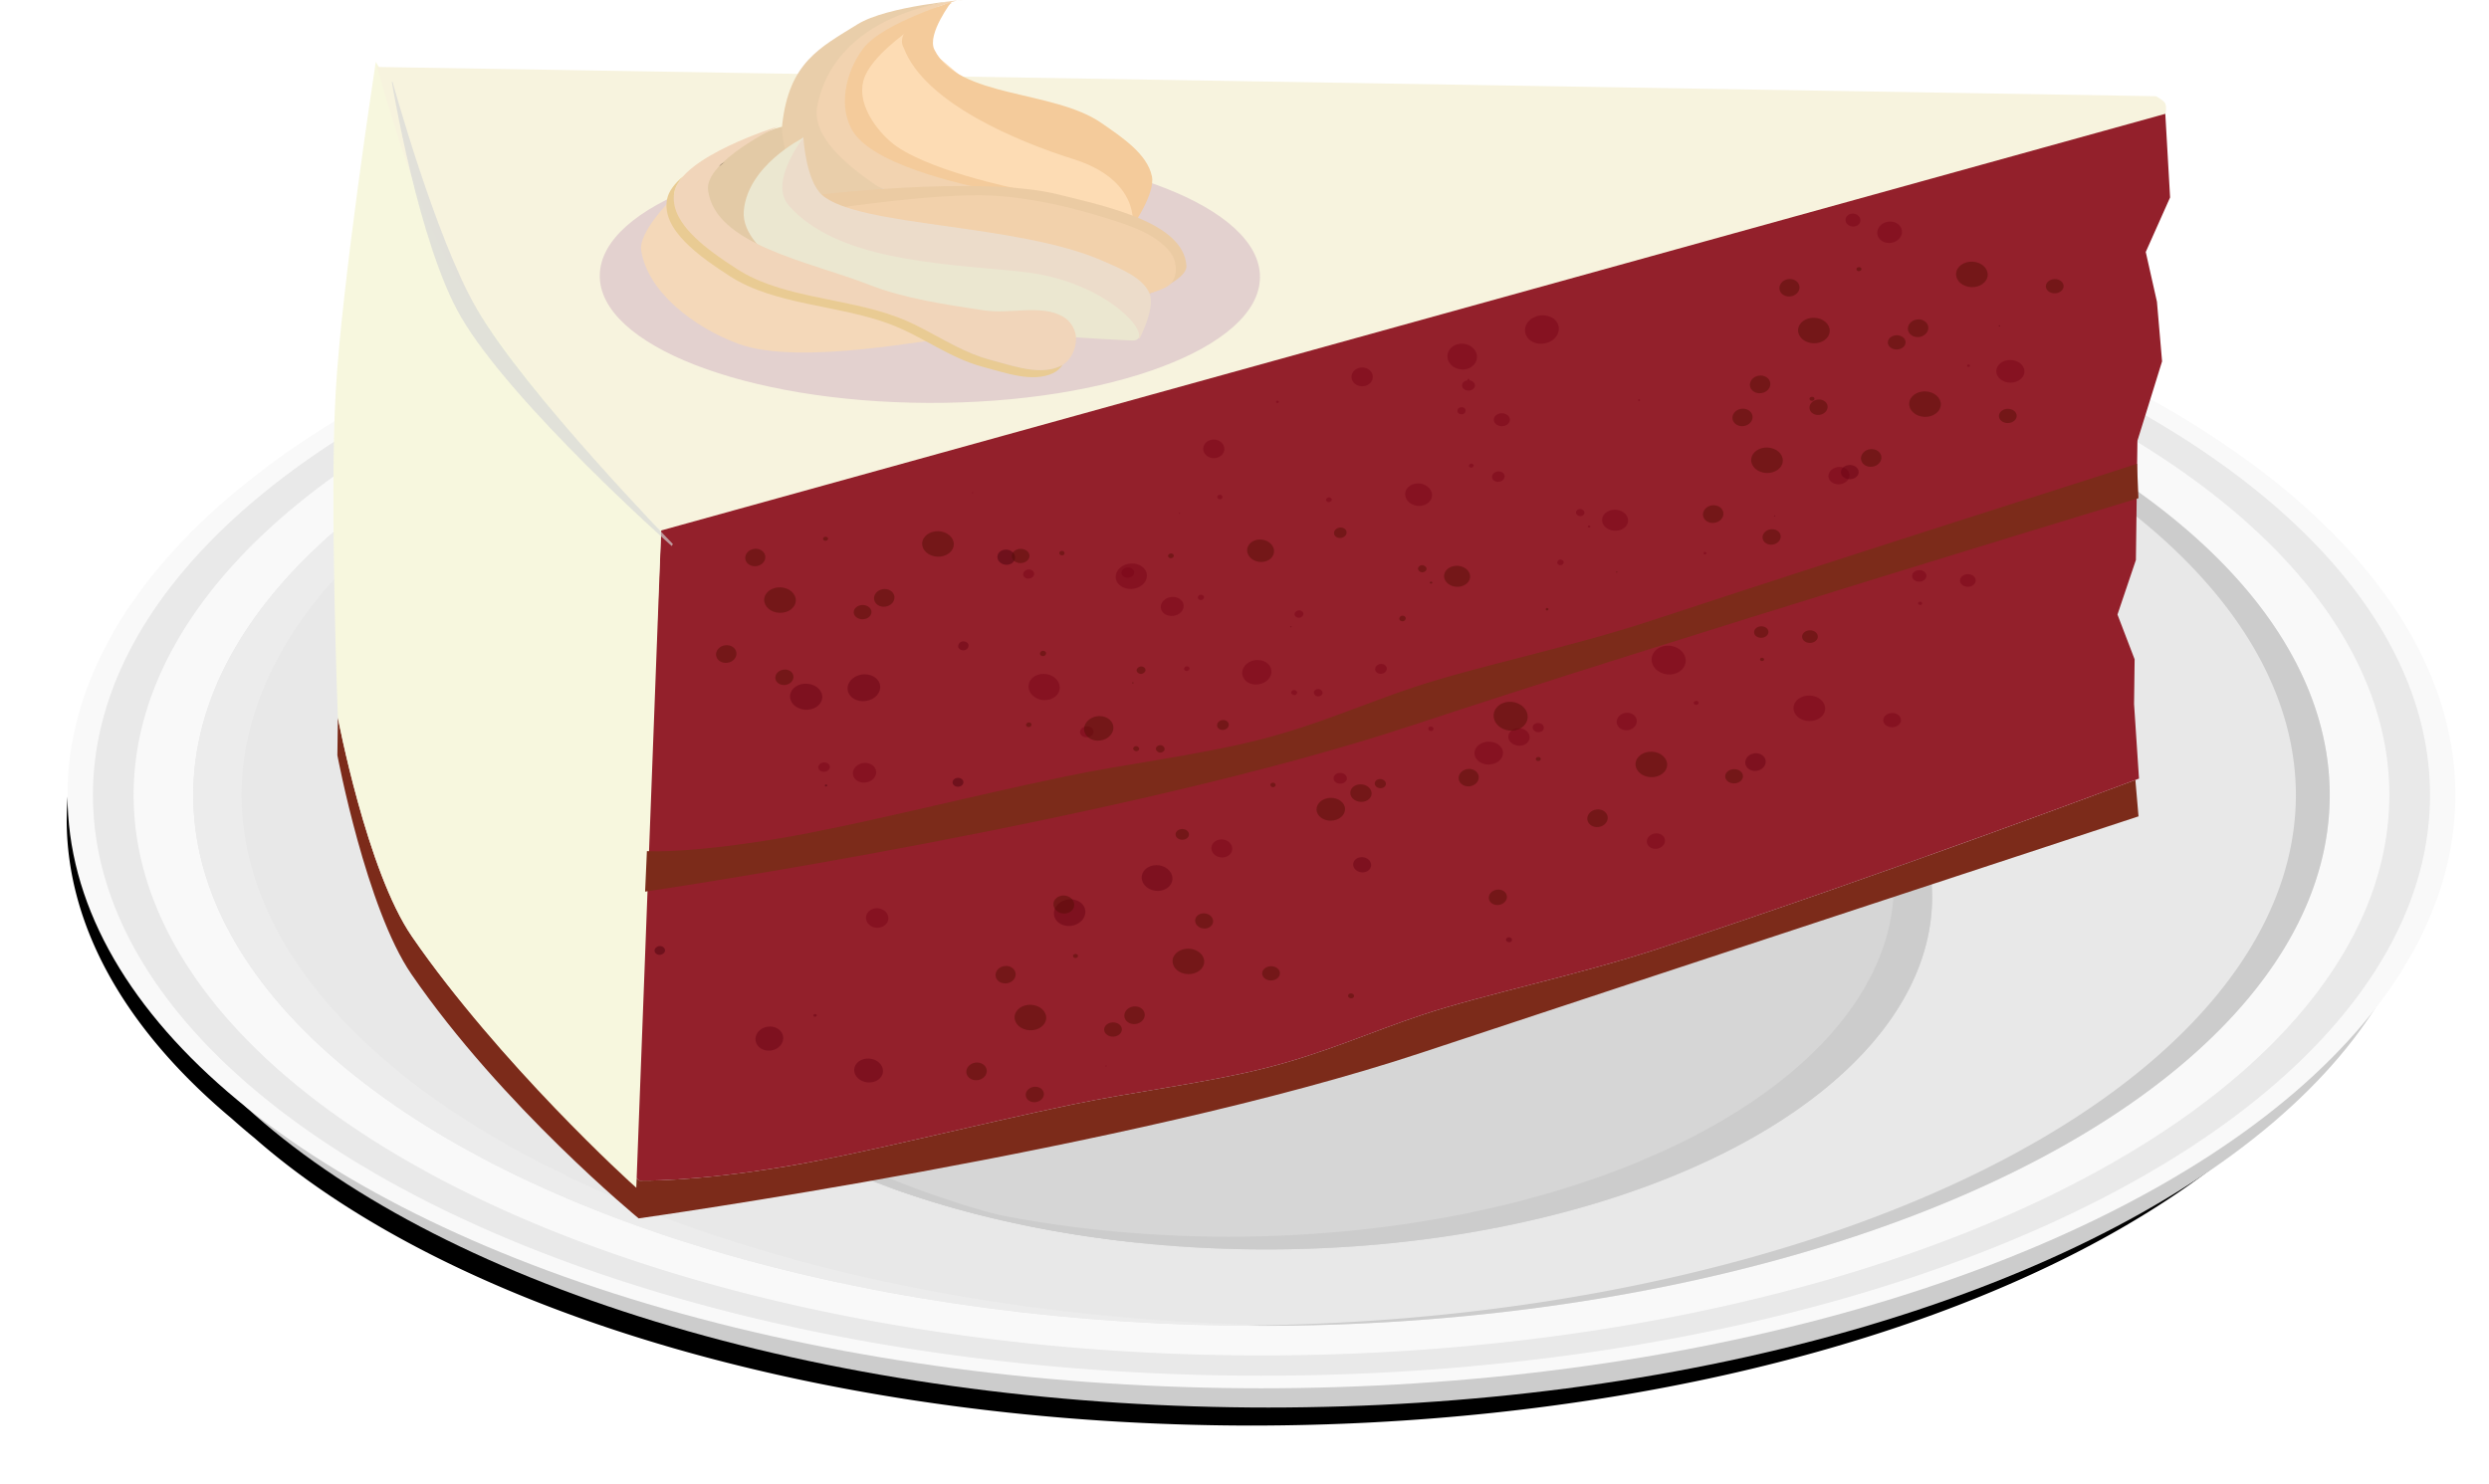 <?xml version="1.0" encoding="UTF-8" standalone="no"?>
<svg
   version="1.1"
   x="0"
   y="0"
   width="837.488"
   height="499.551"
   viewBox="0 0 837.488 499.551"
   id="svg279"
   sodipodi:docname="Pastel-red-velvet.svg"
   inkscape:version="1.3 (0e150ed6c4, 2023-07-21)"
   xmlns:inkscape="http://www.inkscape.org/namespaces/inkscape"
   xmlns:sodipodi="http://sodipodi.sourceforge.net/DTD/sodipodi-0.dtd"
   xmlns="http://www.w3.org/2000/svg"
   xmlns:svg="http://www.w3.org/2000/svg">
  <defs
     id="defs279">
    <filter
       id="filter5225-8"
       style="color-interpolation-filters:sRGB"
       height="1.099"
       width="1.057"
       y="-0.049"
       x="-0.028"
       inkscape:collect="always">
      <feGaussianBlur
         id="feGaussianBlur5227-5"
         stdDeviation="0.509"
         inkscape:collect="always" />
    </filter>
    <filter
       inkscape:collect="always"
       style="color-interpolation-filters:sRGB"
       id="filter6445"
       x="-0.087"
       width="1.175"
       y="-0.192"
       height="1.383">
      <feGaussianBlur
         inkscape:collect="always"
         stdDeviation="2.139"
         id="feGaussianBlur6447" />
    </filter>
    <filter
       inkscape:collect="always"
       style="color-interpolation-filters:sRGB"
       id="filter11214"
       x="-0.053"
       width="1.105"
       y="-0.027"
       height="1.055">
      <feGaussianBlur
         inkscape:collect="always"
         stdDeviation="0.56"
         id="feGaussianBlur11216" />
    </filter>
  </defs>
  <sodipodi:namedview
     id="namedview279"
     pagecolor="#ffffff"
     bordercolor="#000000"
     borderopacity="0.25"
     inkscape:showpageshadow="2"
     inkscape:pageopacity="0.0"
     inkscape:pagecheckerboard="0"
     inkscape:deskcolor="#d1d1d1"
     inkscape:zoom="0.79626372"
     inkscape:cx="168.28595"
     inkscape:cy="153.8435"
     inkscape:window-width="1920"
     inkscape:window-height="991"
     inkscape:window-x="-9"
     inkscape:window-y="-9"
     inkscape:window-maximized="1"
     inkscape:current-layer="svg279" />
  <path
     inkscape:connector-curvature="0"
     transform="matrix(18.38,0,0,16.166,2884.593,-2422.209)"
     style="display:inline;fill:#000000;fill-rule:evenodd;filter:url(#filter5225-8)"
     d="m -134.16,154.73 a 21.561,12.195 0 0 0 -21.561,12.195 21.561,12.195 0 0 0 3.019,6.195 20.943,11.701 0 0 0 0.006,0.006 21.561,12.195 0 0 0 0.414,0.402 20.943,11.701 0 0 0 18.244,5.986 20.943,11.701 0 0 0 20.039,-8.314 21.561,12.195 0 0 0 1.398,-4.275 21.561,12.195 0 0 0 -21.561,-12.195 z"
     id="path7564" />
  <g
     transform="matrix(2.565,0,0,2.254,-94.738,-104.199)"
     id="g7566">
    <ellipse
       cx="203.31"
       cy="171.41"
       ry="84.997"
       rx="152.13"
       style="fill:#cccccc;fill-opacity:1;fill-rule:evenodd"
       id="ellipse7568" />
    <ellipse
       cx="202.41"
       cy="164.95"
       ry="88.584"
       rx="156.62"
       style="fill:#f9f9f9;fill-opacity:1;fill-rule:evenodd"
       id="ellipse7570" />
    <path
       d="M 202.41,78.249 A 153.28,86.699 0 0 0 49.13,164.95 153.28,86.699 0 0 0 202.41,251.65 153.28,86.699 0 0 0 355.7,164.95 153.28,86.699 0 0 0 202.41,78.249 Z m 0,3.016 a 147.95,83.684 0 0 1 147.96,83.685 147.95,83.684 0 0 1 -147.96,83.68 147.95,83.684 0 0 1 -147.95,-83.68 147.95,83.684 0 0 1 147.95,-83.685 z"
       inkscape:connector-curvature="0"
       style="opacity:0.1;fill:#565656;fill-opacity:1;fill-rule:evenodd"
       id="path7572" />
    <ellipse
       cx="202.41"
       cy="164.95"
       ry="79.259"
       rx="140.13"
       style="fill:#e8e8e8;fill-opacity:1;fill-rule:evenodd"
       id="ellipse7574" />
    <ellipse
       cx="203.05"
       cy="180.17"
       ry="52.628"
       rx="87.34"
       style="fill:#d6d6d6;fill-opacity:1;fill-rule:evenodd"
       id="ellipse7576" />
    <path
       d="m 203.05,127.54 a 87.34,52.628 0 0 0 -87.352,52.621 87.34,52.628 0 0 0 70.824,51.657 87.34,52.628 0 0 1 -66.383,-51.018 87.34,52.628 0 0 1 87.338,-52.636 87.34,52.628 0 0 1 16.528,0.979 87.34,52.628 0 0 0 -20.955,-1.603 z"
       inkscape:connector-curvature="0"
       style="fill:#cccccc;fill-rule:evenodd"
       id="path7578" />
    <path
       d="m 247.86,135.08 a 87.34,52.628 0 0 1 37.512,43.187 87.34,52.628 0 0 1 -87.338,52.636 87.34,52.628 0 0 1 -44.804,-7.519 87.34,52.628 0 0 0 49.826,9.42 87.34,52.628 0 0 0 87.338,-52.636 87.34,52.628 0 0 0 -42.534,-45.088 z"
       inkscape:connector-curvature="0"
       style="fill:#cccccc;fill-rule:evenodd"
       id="path7580" />
    <path
       d="m 202.42,85.689 a 140.13,79.259 0 0 0 -140.13,79.265 140.13,79.259 0 0 0 140.13,79.251 140.13,79.259 0 0 0 3.717,-0.073 140.13,79.259 0 0 1 -137.51,-79.18 140.13,79.259 0 0 1 136.41,-79.194 140.13,79.259 0 0 0 -2.625,-0.073 z"
       inkscape:connector-curvature="0"
       style="fill:#ececec;fill-rule:evenodd"
       id="path7582" />
    <path
       d="m 202.42,85.689 a 140.13,79.259 0 0 0 -2.611,0.058 140.13,79.259 0 0 1 138.3,79.209 140.13,79.259 0 0 1 -137.52,79.194 140.13,79.259 0 0 0 1.83,0.058 140.13,79.259 0 0 0 140.13,-79.25 140.13,79.259 0 0 0 -140.13,-79.268 z"
       inkscape:connector-curvature="0"
       style="fill:#cccccc;fill-rule:evenodd"
       id="path7584" />
  </g>
  <g
     id="Layer_1"
     transform="matrix(0.843,0.003,-0.009,0.703,72.902,-51.294)">
    <path
       sodipodi:nodetypes="cscsccssssscscc"
       inkscape:connector-curvature="0"
       id="path5643"
       d="m 52.821,434.354 c 0,0 12.339,73.316 30.655,104.649 36.868,63.072 91.957,116.537 91.957,116.537 0,0 195.466,-33.761 311.649,-80.662 97.489,-39.354 284.926,-114.364 284.926,-114.364 l -1.445,-17.434 c -4.081,1.869 -98.065,44.877 -189.177,81.474 -32.294,12.972 -69.202,22.103 -94.304,32.236 -20.203,8.156 -38.633,18.439 -62.186,25.692 -23.734,7.308 -52.601,11.582 -76.792,17.752 -40.176,10.248 -83.112,23.813 -113.698,30.108 -37.822,7.784 -58.973,7.11 -58.973,7.11 0,0 -55.089,-53.465 -91.957,-116.537 C 65.16,489.582 52.821,416.266 52.821,416.266 Z"
       style="fill:#7c2b1a;fill-opacity:1;fill-rule:evenodd;stroke:none;stroke-width:4.503px;stroke-linecap:butt;stroke-linejoin:miter;stroke-opacity:1" />
    <path
       inkscape:connector-curvature="0"
       id="path5651"
       d="m 172.771,634.582 c 0.184,0.18 2.662,2.87 2.662,2.87 0,0 21.151,0.674 58.973,-7.11 30.586,-6.295 73.522,-19.86 113.699,-30.108 24.19,-6.17 53.057,-10.444 76.791,-17.752 23.553,-7.253 41.983,-17.536 62.186,-25.692 25.102,-10.133 62.01,-19.264 94.304,-32.236 93.126,-37.407 190.622,-82.128 190.622,-82.128 l -2.356,-35.672 v -21.409 l -7.075,-21.409 7.075,-26.16 v -23.784 -33.296 l 4.72,-19.024 4.71,-19.033 -2.355,-28.536 -4.72,-23.784 9.439,-26.169 -2.364,-40.433 -598.168,201.915 z"
       style="fill:#93202b;fill-opacity:1;fill-rule:evenodd;stroke:none;stroke-width:4.503px;stroke-linecap:butt;stroke-linejoin:miter;stroke-opacity:1" />
    <path
       sodipodi:nodetypes="cccscscc"
       inkscape:connector-curvature="0"
       id="path5641"
       d="m 180.915,325.633 -0.762,0.256 L 64.606,102.317 c 0,0 -12.366,105.31 -14.325,158.241 -1.92,51.872 2.539,155.707 2.539,155.707 0,0 12.339,73.316 30.655,104.649 35.341,60.459 88.736,117.88 90.864,119.968 z"
       style="display:inline;fill:#f7f7de;fill-opacity:1;fill-rule:evenodd;stroke:none;stroke-width:4.503px;stroke-linecap:butt;stroke-linejoin:miter;stroke-opacity:1" />
    <path
       sodipodi:nodetypes="csssssccscc"
       inkscape:connector-curvature="0"
       id="path5663"
       d="m 769.597,291.701 c -4.081,1.869 -101.814,39.277 -192.925,75.875 -32.294,12.972 -69.202,22.103 -94.304,32.236 -20.203,8.156 -38.633,18.439 -62.186,25.692 -23.734,7.308 -52.601,11.582 -76.792,17.752 -40.176,10.248 -83.112,23.813 -113.699,30.108 -34.098,7.017 -49.912,6.504 -52.843,6.332 l -0.508,19.395 C 180.896,498.265 367.597,464.231 482.369,417.9 579.858,378.546 770.35,308.199 770.35,308.199 Z"
       style="fill:#7c2b1a;fill-opacity:1;fill-rule:evenodd;stroke:none;stroke-width:4.503px;stroke-linecap:butt;stroke-linejoin:miter;stroke-opacity:1" />
    <ellipse
       transform="matrix(-0.673,-0.74,0.734,-0.679,0,0)"
       style="opacity:0.5;fill:#4d020f;fill-opacity:1;stroke:none;stroke-width:6.754;stroke-linecap:round;stroke-linejoin:round;stroke-miterlimit:4;stroke-dasharray:none;stroke-dashoffset:0;stroke-opacity:1"
       id="ellipse5685"
       cx="-510.844"
       cy="-219.753"
       rx="2.045"
       ry="2.101" />
    <ellipse
       transform="matrix(-0.138,-0.99,0.99,-0.14,0,0)"
       style="opacity:0.5;fill:#4d020f;fill-opacity:1;stroke:none;stroke-width:6.754;stroke-linecap:round;stroke-linejoin:round;stroke-miterlimit:4;stroke-dasharray:none;stroke-dashoffset:0;stroke-opacity:1"
       id="ellipse5689"
       cx="-484.134"
       cy="236.21"
       rx="2.126"
       ry="2.169" />
    <ellipse
       transform="matrix(-0.844,0.536,-0.529,-0.849,0,0)"
       style="opacity:0.5;fill:#4d020f;fill-opacity:1;stroke:none;stroke-width:6.754;stroke-linecap:round;stroke-linejoin:round;stroke-miterlimit:4;stroke-dasharray:none;stroke-dashoffset:0;stroke-opacity:1"
       id="ellipse5709"
       cx="-91.619"
       cy="-456.401"
       rx="3.488"
       ry="3.673" />
    <ellipse
       transform="matrix(0.69,0.724,-0.718,0.696,0,0)"
       style="opacity:0.5;fill:#4d020f;fill-opacity:1;stroke:none;stroke-width:6.754;stroke-linecap:round;stroke-linejoin:round;stroke-miterlimit:4;stroke-dasharray:none;stroke-dashoffset:0;stroke-opacity:1"
       id="ellipse5713"
       cx="494.228"
       cy="129.517"
       rx="0.466"
       ry="0.489" />
    <ellipse
       transform="matrix(-0.452,0.892,-0.889,-0.458,0,0)"
       style="opacity:0.5;fill:#6b0315;fill-opacity:1;stroke:none;stroke-width:6.754;stroke-linecap:round;stroke-linejoin:round;stroke-miterlimit:4;stroke-dasharray:none;stroke-dashoffset:0;stroke-opacity:1"
       id="ellipse5717"
       cx="131.796"
       cy="-553.767"
       rx="0.292"
       ry="0.304" />
    <ellipse
       transform="matrix(0.922,0.387,-0.382,0.924,0,0)"
       style="display:inline;opacity:0.5;fill:#6b0315;fill-opacity:1;stroke:none;stroke-width:6.754;stroke-linecap:round;stroke-linejoin:round;stroke-miterlimit:4;stroke-dasharray:none;stroke-dashoffset:0;stroke-opacity:1"
       id="ellipse5721"
       cx="424.746"
       cy="234.316"
       rx="2.043"
       ry="2.156" />
    <ellipse
       transform="matrix(-0.534,-0.845,0.841,-0.541,0,0)"
       style="display:inline;opacity:0.5;fill:#6b0315;fill-opacity:1;stroke:none;stroke-width:6.754;stroke-linecap:round;stroke-linejoin:round;stroke-miterlimit:4;stroke-dasharray:none;stroke-dashoffset:0;stroke-opacity:1"
       id="ellipse5725"
       cx="-479.634"
       cy="7.72"
       rx="6.332"
       ry="6.618" />
    <ellipse
       transform="matrix(-0.274,0.962,-0.96,-0.279,0,0)"
       style="display:inline;opacity:0.5;fill:#6b0315;fill-opacity:1;stroke:none;stroke-width:6.754;stroke-linecap:round;stroke-linejoin:round;stroke-miterlimit:4;stroke-dasharray:none;stroke-dashoffset:0;stroke-opacity:1"
       id="ellipse5729"
       cx="322.445"
       cy="-341.631"
       rx="6.214"
       ry="6.47" />
    <ellipse
       transform="matrix(-0.936,-0.352,0.347,-0.938,0,0)"
       style="display:inline;opacity:0.5;fill:#6b0315;fill-opacity:1;stroke:none;stroke-width:6.754;stroke-linecap:round;stroke-linejoin:round;stroke-miterlimit:4;stroke-dasharray:none;stroke-dashoffset:0;stroke-opacity:1"
       id="ellipse5733"
       cx="-696.526"
       cy="-76.89"
       rx="0.265"
       ry="0.28" />
    <ellipse
       transform="matrix(0.233,0.972,-0.971,0.237,0,0)"
       style="display:inline;opacity:0.5;fill:#6b0315;fill-opacity:1;stroke:none;stroke-width:6.754;stroke-linecap:round;stroke-linejoin:round;stroke-miterlimit:4;stroke-dasharray:none;stroke-dashoffset:0;stroke-opacity:1"
       id="ellipse5737"
       cx="389"
       cy="-641.97"
       rx="0.308"
       ry="0.321" />
    <ellipse
       transform="matrix(-0.902,-0.432,0.426,-0.905,0,0)"
       style="display:inline;opacity:0.5;fill:#6b0315;fill-opacity:1;stroke:none;stroke-width:6.754;stroke-linecap:round;stroke-linejoin:round;stroke-miterlimit:4;stroke-dasharray:none;stroke-dashoffset:0;stroke-opacity:1"
       id="ellipse5741"
       cx="-745.198"
       cy="-125.153"
       rx="4.052"
       ry="4.273" />
    <ellipse
       transform="matrix(-0.552,0.834,-0.829,-0.559,0,0)"
       style="display:inline;opacity:0.5;fill:#6b0315;fill-opacity:1;stroke:none;stroke-width:6.754;stroke-linecap:round;stroke-linejoin:round;stroke-miterlimit:4;stroke-dasharray:none;stroke-dashoffset:0;stroke-opacity:1"
       id="ellipse5745"
       cx="140.188"
       cy="-722.278"
       rx="1.159"
       ry="1.212" />
    <ellipse
       transform="matrix(0.744,-0.669,0.662,0.749,0,0)"
       style="display:inline;opacity:0.5;fill:#6b0315;fill-opacity:1;stroke:none;stroke-width:6.754;stroke-linecap:round;stroke-linejoin:round;stroke-miterlimit:4;stroke-dasharray:none;stroke-dashoffset:0;stroke-opacity:1"
       id="ellipse5749"
       cx="25.25"
       cy="670.097"
       rx="3.527"
       ry="3.704" />
    <ellipse
       transform="matrix(-0.775,-0.631,0.625,-0.781,0,0)"
       style="display:inline;opacity:0.5;fill:#6b0315;fill-opacity:1;stroke:none;stroke-width:6.754;stroke-linecap:round;stroke-linejoin:round;stroke-miterlimit:4;stroke-dasharray:none;stroke-dashoffset:0;stroke-opacity:1"
       id="ellipse5753"
       cx="-588.107"
       cy="-175.838"
       rx="6.183"
       ry="6.497" />
    <ellipse
       transform="matrix(-0.601,0.799,-0.794,-0.607,0,0)"
       style="display:inline;opacity:0.5;fill:#6b0315;fill-opacity:1;stroke:none;stroke-width:6.754;stroke-linecap:round;stroke-linejoin:round;stroke-miterlimit:4;stroke-dasharray:none;stroke-dashoffset:0;stroke-opacity:1"
       id="ellipse5757"
       cx="302.475"
       cy="-564.538"
       rx="5.614"
       ry="5.875" />
    <ellipse
       transform="matrix(-0.916,-0.401,0.395,-0.919,0,0)"
       style="display:inline;opacity:0.5;fill:#6b0315;fill-opacity:1;stroke:none;stroke-width:6.754;stroke-linecap:round;stroke-linejoin:round;stroke-miterlimit:4;stroke-dasharray:none;stroke-dashoffset:0;stroke-opacity:1"
       id="ellipse5761"
       cx="-433.078"
       cy="-430.44"
       rx="5.511"
       ry="5.814" />
    <ellipse
       transform="matrix(0.28,0.96,-0.959,0.285,0,0)"
       style="display:inline;opacity:0.5;fill:#6b0315;fill-opacity:1;stroke:none;stroke-width:6.754;stroke-linecap:round;stroke-linejoin:round;stroke-miterlimit:4;stroke-dasharray:none;stroke-dashoffset:0;stroke-opacity:1"
       id="ellipse5765"
       cx="604.686"
       cy="-78.718"
       rx="0.649"
       ry="0.676" />
    <ellipse
       transform="matrix(0.673,-0.74,0.734,0.679,0,0)"
       style="opacity:0.5;fill:#6b0315;fill-opacity:1;stroke:none;stroke-width:6.754;stroke-linecap:round;stroke-linejoin:round;stroke-miterlimit:4;stroke-dasharray:none;stroke-dashoffset:0;stroke-opacity:1"
       id="ellipse5769"
       cx="-102.473"
       cy="612.491"
       rx="6.013"
       ry="6.302" />
    <ellipse
       transform="matrix(0.811,-0.585,0.578,0.816,0,0)"
       style="display:inline;opacity:0.5;fill:#7a0519;fill-opacity:1;stroke:none;stroke-width:6.754;stroke-linecap:round;stroke-linejoin:round;stroke-miterlimit:4;stroke-dasharray:none;stroke-dashoffset:0;stroke-opacity:1"
       id="ellipse5773"
       cx="129.514"
       cy="586.384"
       rx="1.691"
       ry="1.779" />
    <ellipse
       transform="matrix(-0.931,0.364,-0.359,-0.933,0,0)"
       style="opacity:0.5;fill:#7a0519;fill-opacity:1;stroke:none;stroke-width:6.754;stroke-linecap:round;stroke-linejoin:round;stroke-miterlimit:4;stroke-dasharray:none;stroke-dashoffset:0;stroke-opacity:1"
       id="ellipse5777"
       cx="-379.795"
       cy="-407.076"
       rx="5.888"
       ry="6.215" />
    <ellipse
       transform="matrix(0.973,0.229,-0.225,0.974,0,0)"
       style="opacity:0.5;fill:#7a0519;fill-opacity:1;stroke:none;stroke-width:6.754;stroke-linecap:round;stroke-linejoin:round;stroke-miterlimit:4;stroke-dasharray:none;stroke-dashoffset:0;stroke-opacity:1"
       id="ellipse5785"
       cx="658.034"
       cy="189.498"
       rx="0.557"
       ry="0.589" />
    <ellipse
       transform="matrix(0.165,0.986,-0.986,0.168,0,0)"
       style="opacity:0.5;fill:#7a0519;fill-opacity:1;stroke:none;stroke-width:6.754;stroke-linecap:round;stroke-linejoin:round;stroke-miterlimit:4;stroke-dasharray:none;stroke-dashoffset:0;stroke-opacity:1"
       id="ellipse5789"
       cx="410.817"
       cy="-490.301"
       rx="0.496"
       ry="0.516" />
    <ellipse
       transform="matrix(0.896,-0.444,0.438,0.899,0,0)"
       style="display:inline;opacity:0.5;fill:#7a0519;fill-opacity:1;stroke:none;stroke-width:6.754;stroke-linecap:round;stroke-linejoin:round;stroke-miterlimit:4;stroke-dasharray:none;stroke-dashoffset:0;stroke-opacity:1"
       id="ellipse5793"
       cx="156.151"
       cy="608.196"
       rx="4.128"
       ry="4.352" />
    <ellipse
       transform="matrix(0.043,0.999,-0.999,0.044,0,0)"
       style="display:inline;opacity:0.5;fill:#7a0519;fill-opacity:1;stroke:none;stroke-width:6.754;stroke-linecap:round;stroke-linejoin:round;stroke-miterlimit:4;stroke-dasharray:none;stroke-dashoffset:0;stroke-opacity:1"
       id="ellipse5797"
       cx="453.5"
       cy="-493.34"
       rx="5.471"
       ry="5.69" />
    <ellipse
       transform="matrix(-0.654,-0.757,0.751,-0.66,0,0)"
       style="display:inline;opacity:0.5;fill:#7a0519;fill-opacity:1;stroke:none;stroke-width:6.754;stroke-linecap:round;stroke-linejoin:round;stroke-miterlimit:4;stroke-dasharray:none;stroke-dashoffset:0;stroke-opacity:1"
       id="ellipse5801"
       cx="-528.152"
       cy="135.605"
       rx="1.107"
       ry="1.16" />
    <ellipse
       transform="matrix(0.69,-0.724,0.718,0.696,0,0)"
       style="display:inline;opacity:0.5;fill:#7a0519;fill-opacity:1;stroke:none;stroke-width:6.754;stroke-linecap:round;stroke-linejoin:round;stroke-miterlimit:4;stroke-dasharray:none;stroke-dashoffset:0;stroke-opacity:1"
       id="ellipse5805"
       cx="-54.674"
       cy="518.492"
       rx="6.115"
       ry="6.412" />
    <ellipse
       transform="matrix(-0.433,-0.902,0.899,-0.439,0,0)"
       style="display:inline;opacity:0.5;fill:#7a0519;fill-opacity:1;stroke:none;stroke-width:6.754;stroke-linecap:round;stroke-linejoin:round;stroke-miterlimit:4;stroke-dasharray:none;stroke-dashoffset:0;stroke-opacity:1"
       id="ellipse5809"
       cx="-533.152"
       cy="134.537"
       rx="2.606"
       ry="2.718" />
    <ellipse
       transform="matrix(0.236,-0.972,0.971,0.24,0,0)"
       style="display:inline;opacity:0.5;fill:#7a0519;fill-opacity:1;stroke:none;stroke-width:6.754;stroke-linecap:round;stroke-linejoin:round;stroke-miterlimit:4;stroke-dasharray:none;stroke-dashoffset:0;stroke-opacity:1"
       id="ellipse5813"
       cx="-184.311"
       cy="748.952"
       rx="0.779"
       ry="0.811" />
    <ellipse
       transform="matrix(-0.032,-0.999,0.999,-0.033,0,0)"
       style="display:inline;opacity:0.5;fill:#7a0519;fill-opacity:1;stroke:none;stroke-width:6.754;stroke-linecap:round;stroke-linejoin:round;stroke-miterlimit:4;stroke-dasharray:none;stroke-dashoffset:0;stroke-opacity:1"
       id="ellipse5817"
       cx="-371.078"
       cy="691.509"
       rx="3.022"
       ry="3.143" />
    <ellipse
       transform="matrix(-0.228,0.974,-0.973,-0.232,0,0)"
       style="display:inline;opacity:0.5;fill:#7a0519;fill-opacity:1;stroke:none;stroke-width:6.754;stroke-linecap:round;stroke-linejoin:round;stroke-miterlimit:4;stroke-dasharray:none;stroke-dashoffset:0;stroke-opacity:1"
       id="ellipse5821"
       cx="249.647"
       cy="-716.332"
       rx="6.086"
       ry="6.334" />
    <ellipse
       transform="matrix(0.767,-0.642,0.635,0.772,0,0)"
       style="display:inline;opacity:0.5;fill:#7a0519;fill-opacity:1;stroke:none;stroke-width:6.754;stroke-linecap:round;stroke-linejoin:round;stroke-miterlimit:4;stroke-dasharray:none;stroke-dashoffset:0;stroke-opacity:1"
       id="ellipse5825"
       cx="205.212"
       cy="671.304"
       rx="6.685"
       ry="7.023" />
    <ellipse
       transform="matrix(0.177,-0.984,0.984,0.179,0,0)"
       style="display:inline;opacity:0.5;fill:#7a0519;fill-opacity:1;stroke:none;stroke-width:6.754;stroke-linecap:round;stroke-linejoin:round;stroke-miterlimit:4;stroke-dasharray:none;stroke-dashoffset:0;stroke-opacity:1"
       id="ellipse5829"
       cx="-115.097"
       cy="750.972"
       rx="5.417"
       ry="5.636" />
    <ellipse
       transform="matrix(-0.91,-0.414,0.409,-0.913,0,0)"
       style="display:inline;opacity:0.5;fill:#7a0519;fill-opacity:1;stroke:none;stroke-width:6.754;stroke-linecap:round;stroke-linejoin:round;stroke-miterlimit:4;stroke-dasharray:none;stroke-dashoffset:0;stroke-opacity:1"
       id="ellipse5833"
       cx="-685.462"
       cy="112.237"
       rx="4.905"
       ry="5.174" />
    <ellipse
       transform="matrix(-0.302,0.953,-0.952,-0.307,0,0)"
       style="display:inline;opacity:0.5;fill:#7a0519;fill-opacity:1;stroke:none;stroke-width:6.754;stroke-linecap:round;stroke-linejoin:round;stroke-miterlimit:4;stroke-dasharray:none;stroke-dashoffset:0;stroke-opacity:1"
       id="ellipse5837"
       cx="131.895"
       cy="-631.735"
       rx="5.014"
       ry="5.223" />
    <ellipse
       transform="matrix(0.866,-0.5,0.493,0.87,0,0)"
       style="display:inline;opacity:0.5;fill:#7a0519;fill-opacity:1;stroke:none;stroke-width:6.754;stroke-linecap:round;stroke-linejoin:round;stroke-miterlimit:4;stroke-dasharray:none;stroke-dashoffset:0;stroke-opacity:1"
       id="ellipse5841"
       cx="218.61"
       cy="608.157"
       rx="1.024"
       ry="1.079" />
    <ellipse
       transform="matrix(-0.318,-0.948,0.946,-0.323,0,0)"
       style="display:inline;opacity:0.5;fill:#7a0519;fill-opacity:1;stroke:none;stroke-width:6.754;stroke-linecap:round;stroke-linejoin:round;stroke-miterlimit:4;stroke-dasharray:none;stroke-dashoffset:0;stroke-opacity:1"
       id="ellipse5845"
       cx="-445.741"
       cy="238.501"
       rx="2.453"
       ry="2.555" />
    <ellipse
       transform="matrix(-0.957,-0.289,0.285,-0.959,0,0)"
       style="display:inline;opacity:0.5;fill:#7a0519;fill-opacity:1;stroke:none;stroke-width:6.754;stroke-linecap:round;stroke-linejoin:round;stroke-miterlimit:4;stroke-dasharray:none;stroke-dashoffset:0;stroke-opacity:1"
       id="ellipse5849"
       cx="-462.068"
       cy="-191.324"
       rx="0.238"
       ry="0.252" />
    <ellipse
       transform="matrix(0.842,0.539,-0.533,0.846,0,0)"
       style="display:inline;opacity:0.5;fill:#7a0519;fill-opacity:1;stroke:none;stroke-width:6.754;stroke-linecap:round;stroke-linejoin:round;stroke-miterlimit:4;stroke-dasharray:none;stroke-dashoffset:0;stroke-opacity:1"
       id="ellipse5853"
       cx="539.958"
       cy="118.661"
       rx="1.066"
       ry="1.123" />
    <ellipse
       transform="matrix(0.803,0.596,-0.59,0.808,0,0)"
       style="display:inline;opacity:0.5;fill:#7a0519;fill-opacity:1;stroke:none;stroke-width:6.754;stroke-linecap:round;stroke-linejoin:round;stroke-miterlimit:4;stroke-dasharray:none;stroke-dashoffset:0;stroke-opacity:1"
       id="ellipse5857"
       cx="747.076"
       cy="34.563"
       rx="3.572"
       ry="3.756" />
    <ellipse
       transform="matrix(0.052,0.999,-0.999,0.053,0,0)"
       style="display:inline;opacity:0.5;fill:#7a0519;fill-opacity:1;stroke:none;stroke-width:6.754;stroke-linecap:round;stroke-linejoin:round;stroke-miterlimit:4;stroke-dasharray:none;stroke-dashoffset:0;stroke-opacity:1"
       id="ellipse5861"
       cx="449.787"
       cy="-650.437"
       rx="3.409"
       ry="3.545" />
    <ellipse
       transform="matrix(0.166,0.986,-0.986,0.169,0,0)"
       style="display:inline;opacity:0.5;fill:#7a0519;fill-opacity:1;stroke:none;stroke-width:6.754;stroke-linecap:round;stroke-linejoin:round;stroke-miterlimit:4;stroke-dasharray:none;stroke-dashoffset:0;stroke-opacity:1"
       id="ellipse5865"
       cx="456.289"
       cy="-616.157"
       rx="2.754"
       ry="2.865" />
    <ellipse
       transform="matrix(0.821,0.572,-0.565,0.825,0,0)"
       style="display:inline;opacity:0.5;fill:#7a0519;fill-opacity:1;stroke:none;stroke-width:6.754;stroke-linecap:round;stroke-linejoin:round;stroke-miterlimit:4;stroke-dasharray:none;stroke-dashoffset:0;stroke-opacity:1"
       id="ellipse5869"
       cx="717.118"
       cy="-200.174"
       rx="0.563"
       ry="0.593" />
    <ellipse
       transform="matrix(0.925,0.38,-0.374,0.927,0,0)"
       style="display:inline;opacity:0.5;fill:#7a0519;fill-opacity:1;stroke:none;stroke-width:6.754;stroke-linecap:round;stroke-linejoin:round;stroke-miterlimit:4;stroke-dasharray:none;stroke-dashoffset:0;stroke-opacity:1"
       id="ellipse5873"
       cx="501.547"
       cy="179.817"
       rx="1.209"
       ry="1.276" />
    <ellipse
       transform="matrix(-0.855,-0.519,0.513,-0.859,0,0)"
       style="display:inline;opacity:0.5;fill:#7a0519;fill-opacity:1;stroke:none;stroke-width:6.754;stroke-linecap:round;stroke-linejoin:round;stroke-miterlimit:4;stroke-dasharray:none;stroke-dashoffset:0;stroke-opacity:1"
       id="ellipse5877"
       cx="-500.983"
       cy="-4.119"
       rx="0.537"
       ry="0.565" />
    <ellipse
       transform="matrix(-0.317,-0.948,0.947,-0.322,0,0)"
       style="display:inline;opacity:0.5;fill:#7a0519;fill-opacity:1;stroke:none;stroke-width:6.754;stroke-linecap:round;stroke-linejoin:round;stroke-miterlimit:4;stroke-dasharray:none;stroke-dashoffset:0;stroke-opacity:1"
       id="ellipse5881"
       cx="-495.568"
       cy="95.07"
       rx="2.231"
       ry="2.324" />
    <ellipse
       transform="matrix(0.091,-0.996,0.996,0.092,0,0)"
       style="display:inline;opacity:0.5;fill:#7a0519;fill-opacity:1;stroke:none;stroke-width:6.754;stroke-linecap:round;stroke-linejoin:round;stroke-miterlimit:4;stroke-dasharray:none;stroke-dashoffset:0;stroke-opacity:1"
       id="ellipse5885"
       cx="-278.162"
       cy="331.653"
       rx="0.239"
       ry="0.248" />
    <ellipse
       transform="matrix(0.946,-0.323,0.318,0.948,0,0)"
       style="display:inline;opacity:0.5;fill:#7a0519;fill-opacity:1;stroke:none;stroke-width:6.754;stroke-linecap:round;stroke-linejoin:round;stroke-miterlimit:4;stroke-dasharray:none;stroke-dashoffset:0;stroke-opacity:1"
       id="ellipse5889"
       cx="92.546"
       cy="570.903"
       rx="4.451"
       ry="4.701" />
    <ellipse
       transform="matrix(-0.186,-0.983,0.982,-0.189,0,0)"
       style="display:inline;opacity:0.5;fill:#7a0519;fill-opacity:1;stroke:none;stroke-width:6.754;stroke-linecap:round;stroke-linejoin:round;stroke-miterlimit:4;stroke-dasharray:none;stroke-dashoffset:0;stroke-opacity:1"
       id="ellipse5893"
       cx="-639.302"
       cy="246.747"
       rx="0.253"
       ry="0.264" />
    <ellipse
       transform="matrix(0.72,0.694,-0.688,0.726,0,0)"
       style="display:inline;opacity:0.5;fill:#7a0519;fill-opacity:1;stroke:none;stroke-width:6.754;stroke-linecap:round;stroke-linejoin:round;stroke-miterlimit:4;stroke-dasharray:none;stroke-dashoffset:0;stroke-opacity:1"
       id="ellipse5897"
       cx="567.825"
       cy="-138.192"
       rx="0.931"
       ry="0.977" />
    <ellipse
       transform="matrix(0.986,-0.164,0.161,0.987,0,0)"
       style="display:inline;opacity:0.5;fill:#7a0519;fill-opacity:1;stroke:none;stroke-width:6.754;stroke-linecap:round;stroke-linejoin:round;stroke-miterlimit:4;stroke-dasharray:none;stroke-dashoffset:0;stroke-opacity:1"
       id="ellipse5901"
       cx="349.911"
       cy="348.062"
       rx="4.218"
       ry="4.461" />
    <ellipse
       transform="matrix(0.998,-0.06,0.059,0.998,0,0)"
       style="display:inline;opacity:0.5;fill:#7a0519;fill-opacity:1;stroke:none;stroke-width:6.754;stroke-linecap:round;stroke-linejoin:round;stroke-miterlimit:4;stroke-dasharray:none;stroke-dashoffset:0;stroke-opacity:1"
       id="ellipse5905"
       cx="444.35"
       cy="278.66"
       rx="4.257"
       ry="4.504" />
    <ellipse
       transform="matrix(1,0.014,-0.014,1,0,0)"
       style="display:inline;opacity:0.5;fill:#7a0519;fill-opacity:1;stroke:none;stroke-width:6.754;stroke-linecap:round;stroke-linejoin:round;stroke-miterlimit:4;stroke-dasharray:none;stroke-dashoffset:0;stroke-opacity:1"
       id="ellipse5909"
       cx="503.366"
       cy="260.434"
       rx="1.617"
       ry="1.71" />
    <ellipse
       transform="matrix(0.634,0.773,-0.768,0.641,0,0)"
       style="display:inline;opacity:0.5;fill:#7a0519;fill-opacity:1;stroke:none;stroke-width:6.754;stroke-linecap:round;stroke-linejoin:round;stroke-miterlimit:4;stroke-dasharray:none;stroke-dashoffset:0;stroke-opacity:1"
       id="ellipse5913"
       cx="559.521"
       cy="-208.355"
       rx="2.455"
       ry="2.571" />
    <ellipse
       transform="matrix(0.425,0.905,-0.902,0.431,0,0)"
       style="display:inline;opacity:0.5;fill:#7a0519;fill-opacity:1;stroke:none;stroke-width:6.754;stroke-linecap:round;stroke-linejoin:round;stroke-miterlimit:4;stroke-dasharray:none;stroke-dashoffset:0;stroke-opacity:1"
       id="ellipse5917"
       cx="472.428"
       cy="-186.256"
       rx="6.038"
       ry="6.299" />
    <ellipse
       transform="matrix(0.993,-0.117,0.115,0.993,0,0)"
       style="display:inline;opacity:0.5;fill:#7a0519;fill-opacity:1;stroke:none;stroke-width:6.754;stroke-linecap:round;stroke-linejoin:round;stroke-miterlimit:4;stroke-dasharray:none;stroke-dashoffset:0;stroke-opacity:1"
       id="ellipse5921"
       cx="536.674"
       cy="327.178"
       rx="0.404"
       ry="0.427" />
    <ellipse
       transform="matrix(-0.907,0.421,-0.415,-0.91,0,0)"
       style="display:inline;opacity:0.5;fill:#7a0519;fill-opacity:1;stroke:none;stroke-width:6.754;stroke-linecap:round;stroke-linejoin:round;stroke-miterlimit:4;stroke-dasharray:none;stroke-dashoffset:0;stroke-opacity:1"
       id="ellipse5925"
       cx="-523.157"
       cy="-434.929"
       rx="2.957"
       ry="3.119" />
    <ellipse
       transform="matrix(-0.747,-0.665,0.659,-0.752,0,0)"
       style="display:inline;opacity:0.5;fill:#7a0519;fill-opacity:1;stroke:none;stroke-width:6.754;stroke-linecap:round;stroke-linejoin:round;stroke-miterlimit:4;stroke-dasharray:none;stroke-dashoffset:0;stroke-opacity:1"
       id="ellipse5929"
       cx="-489.171"
       cy="-154.941"
       rx="4.574"
       ry="4.803" />
    <ellipse
       transform="matrix(0.641,0.767,-0.762,0.648,0,0)"
       style="display:inline;opacity:0.5;fill:#7a0519;fill-opacity:1;stroke:none;stroke-width:6.754;stroke-linecap:round;stroke-linejoin:round;stroke-miterlimit:4;stroke-dasharray:none;stroke-dashoffset:0;stroke-opacity:1"
       id="ellipse5933"
       cx="476.456"
       cy="-29.38"
       rx="2.137"
       ry="2.238" />
    <ellipse
       transform="matrix(0.678,0.735,-0.729,0.684,0,0)"
       style="display:inline;opacity:0.5;fill:#7a0519;fill-opacity:1;stroke:none;stroke-width:6.754;stroke-linecap:round;stroke-linejoin:round;stroke-miterlimit:4;stroke-dasharray:none;stroke-dashoffset:0;stroke-opacity:1"
       id="ellipse5937"
       cx="564.551"
       cy="-72.881"
       rx="1.708"
       ry="1.79" />
    <ellipse
       transform="matrix(-0.827,0.562,-0.555,-0.832,0,0)"
       style="display:inline;opacity:0.5;fill:#7a0519;fill-opacity:1;stroke:none;stroke-width:6.754;stroke-linecap:round;stroke-linejoin:round;stroke-miterlimit:4;stroke-dasharray:none;stroke-dashoffset:0;stroke-opacity:1"
       id="ellipse5941"
       cx="-164.304"
       cy="-482.608"
       rx="1.029"
       ry="1.083" />
    <ellipse
       transform="matrix(-0.675,0.738,-0.732,-0.681,0,0)"
       style="display:inline;opacity:0.5;fill:#7a0519;fill-opacity:1;stroke:none;stroke-width:6.754;stroke-linecap:round;stroke-linejoin:round;stroke-miterlimit:4;stroke-dasharray:none;stroke-dashoffset:0;stroke-opacity:1"
       id="ellipse5945"
       cx="-1.044"
       cy="-592.453"
       rx="1.158"
       ry="1.214" />
    <ellipse
       transform="matrix(-0.126,0.992,-0.992,-0.129,0,0)"
       style="display:inline;opacity:0.5;fill:#7a0519;fill-opacity:1;stroke:none;stroke-width:6.754;stroke-linecap:round;stroke-linejoin:round;stroke-miterlimit:4;stroke-dasharray:none;stroke-dashoffset:0;stroke-opacity:1"
       id="ellipse5949"
       cx="202.929"
       cy="-545.811"
       rx="3.09"
       ry="3.214" />
    <ellipse
       transform="matrix(0.738,0.675,-0.669,0.743,0,0)"
       style="display:inline;opacity:0.5;fill:#7a0519;fill-opacity:1;stroke:none;stroke-width:6.754;stroke-linecap:round;stroke-linejoin:round;stroke-miterlimit:4;stroke-dasharray:none;stroke-dashoffset:0;stroke-opacity:1"
       id="ellipse5953"
       cx="547.719"
       cy="-190.107"
       rx="6.622"
       ry="6.951" />
    <ellipse
       transform="matrix(0.124,-0.992,0.992,0.126,0,0)"
       style="display:inline;opacity:0.5;fill:#7a0519;fill-opacity:1;stroke:none;stroke-width:6.754;stroke-linecap:round;stroke-linejoin:round;stroke-miterlimit:4;stroke-dasharray:none;stroke-dashoffset:0;stroke-opacity:1"
       id="ellipse5957"
       cx="-383.12"
       cy="504.749"
       rx="2.573"
       ry="2.676" />
    <ellipse
       transform="matrix(0.68,0.734,-0.728,0.686,0,0)"
       style="display:inline;opacity:0.5;fill:#7a0519;fill-opacity:1;stroke:none;stroke-width:6.754;stroke-linecap:round;stroke-linejoin:round;stroke-miterlimit:4;stroke-dasharray:none;stroke-dashoffset:0;stroke-opacity:1"
       id="ellipse5965"
       cx="573.331"
       cy="-40.509"
       rx="5.726"
       ry="6.003" />
    <ellipse
       transform="matrix(0.051,-0.999,0.999,0.051,0,0)"
       style="display:inline;opacity:0.5;fill:#7a0519;fill-opacity:1;stroke:none;stroke-width:6.754;stroke-linecap:round;stroke-linejoin:round;stroke-miterlimit:4;stroke-dasharray:none;stroke-dashoffset:0;stroke-opacity:1"
       id="ellipse5969"
       cx="-229.337"
       cy="514.595"
       rx="2.476"
       ry="2.575" />
    <ellipse
       transform="matrix(0.755,0.656,-0.65,0.76,0,0)"
       style="display:inline;opacity:0.5;fill:#7a0519;fill-opacity:1;stroke:none;stroke-width:6.754;stroke-linecap:round;stroke-linejoin:round;stroke-miterlimit:4;stroke-dasharray:none;stroke-dashoffset:0;stroke-opacity:1"
       id="ellipse5973"
       cx="610.52"
       cy="-12.237"
       rx="2.294"
       ry="2.409" />
    <ellipse
       transform="matrix(-0.638,-0.77,0.765,-0.644,0,0)"
       style="display:inline;opacity:0.5;fill:#7a0519;fill-opacity:1;stroke:none;stroke-width:6.754;stroke-linecap:round;stroke-linejoin:round;stroke-miterlimit:4;stroke-dasharray:none;stroke-dashoffset:0;stroke-opacity:1"
       id="ellipse5977"
       cx="-524.824"
       cy="65.913"
       rx="4.459"
       ry="4.67" />
    <ellipse
       transform="matrix(0.483,-0.875,0.872,0.49,0,0)"
       style="display:inline;opacity:0.5;fill:#7a0519;fill-opacity:1;stroke:none;stroke-width:6.754;stroke-linecap:round;stroke-linejoin:round;stroke-miterlimit:4;stroke-dasharray:none;stroke-dashoffset:0;stroke-opacity:1"
       id="ellipse5981"
       cx="-104.772"
       cy="668.101"
       rx="2.164"
       ry="2.259" />
    <ellipse
       transform="matrix(0.653,-0.757,0.752,0.659,0,0)"
       style="display:inline;opacity:0.5;fill:#7a0519;fill-opacity:1;stroke:none;stroke-width:6.754;stroke-linecap:round;stroke-linejoin:round;stroke-miterlimit:4;stroke-dasharray:none;stroke-dashoffset:0;stroke-opacity:1"
       id="ellipse5985"
       cx="86.934"
       cy="566.831"
       rx="5.255"
       ry="5.506" />
    <ellipse
       transform="matrix(0.943,0.332,-0.327,0.945,0,0)"
       style="display:inline;opacity:0.5;fill:#7a0519;fill-opacity:1;stroke:none;stroke-width:6.754;stroke-linecap:round;stroke-linejoin:round;stroke-miterlimit:4;stroke-dasharray:none;stroke-dashoffset:0;stroke-opacity:1"
       id="ellipse5989"
       cx="621.632"
       cy="141.308"
       rx="1.267"
       ry="1.338" />
    <ellipse
       transform="matrix(-0.926,-0.378,0.373,-0.928,0,0)"
       style="display:inline;opacity:0.5;fill:#7a0519;fill-opacity:1;stroke:none;stroke-width:6.754;stroke-linecap:round;stroke-linejoin:round;stroke-miterlimit:4;stroke-dasharray:none;stroke-dashoffset:0;stroke-opacity:1"
       id="ellipse5993"
       cx="-681.359"
       cy="-170.715"
       rx="3.992"
       ry="4.213" />
    <ellipse
       transform="matrix(0.499,-0.867,0.863,0.505,0,0)"
       style="display:inline;opacity:0.5;fill:#7a0519;fill-opacity:1;stroke:none;stroke-width:6.754;stroke-linecap:round;stroke-linejoin:round;stroke-miterlimit:4;stroke-dasharray:none;stroke-dashoffset:0;stroke-opacity:1"
       id="ellipse5997"
       cx="-100.732"
       cy="665.814"
       rx="4.138"
       ry="4.322" />
    <ellipse
       transform="matrix(0.203,0.979,-0.978,0.207,0,0)"
       style="display:inline;opacity:0.5;fill:#7a0519;fill-opacity:1;stroke:none;stroke-width:6.754;stroke-linecap:round;stroke-linejoin:round;stroke-miterlimit:4;stroke-dasharray:none;stroke-dashoffset:0;stroke-opacity:1"
       id="ellipse6001"
       cx="521.399"
       cy="-500.05"
       rx="0.957"
       ry="0.996" />
    <ellipse
       transform="matrix(0.954,0.299,-0.295,0.956,0,0)"
       style="display:inline;opacity:0.5;fill:#7a0519;fill-opacity:1;stroke:none;stroke-width:6.754;stroke-linecap:round;stroke-linejoin:round;stroke-miterlimit:4;stroke-dasharray:none;stroke-dashoffset:0;stroke-opacity:1"
       id="ellipse6005"
       cx="554.584"
       cy="90.743"
       rx="0.396"
       ry="0.419" />
    <ellipse
       transform="matrix(-0.666,0.746,-0.74,-0.672,0,0)"
       style="display:inline;opacity:0.5;fill:#7a0519;fill-opacity:1;stroke:none;stroke-width:6.754;stroke-linecap:round;stroke-linejoin:round;stroke-miterlimit:4;stroke-dasharray:none;stroke-dashoffset:0;stroke-opacity:1"
       id="ellipse6009"
       cx="-134.194"
       cy="-619.27"
       rx="1.634"
       ry="1.712" />
    <ellipse
       transform="matrix(-0.553,-0.833,0.829,-0.56,0,0)"
       style="display:inline;opacity:0.5;fill:#7a0519;fill-opacity:1;stroke:none;stroke-width:6.754;stroke-linecap:round;stroke-linejoin:round;stroke-miterlimit:4;stroke-dasharray:none;stroke-dashoffset:0;stroke-opacity:1"
       id="ellipse6013"
       cx="-611.213"
       cy="377.21"
       rx="4.094"
       ry="4.28" />
    <path
       sodipodi:nodetypes="ccaccsc"
       inkscape:connector-curvature="0"
       id="path5448"
       d="m 65.148,104.747 710.146,10.967 c 0,0 2.987,1.861 3.696,3.378 0.707,1.512 0.233,5.009 0.233,5.009 l -598.461,202.114 c 0,0 -49.848,-57.538 -83.156,-121.153 C 81.322,173.959 65.15,104.747 65.15,104.747 Z"
       style="display:inline;fill:#f7f3de;fill-opacity:1;fill-rule:evenodd;stroke:none;stroke-width:4.503px;stroke-linecap:butt;stroke-linejoin:miter;stroke-opacity:1" />
    <ellipse
       transform="matrix(4.483,0,0,4.522,-4713.337,256.575)"
       ry="13.391"
       rx="29.39"
       cy="-11.608"
       cx="1115.366"
       id="path6395"
       style="display:inline;fill:#e3d1cf;fill-opacity:1;stroke:none;stroke-width:1.5;stroke-linecap:round;stroke-linejoin:round;stroke-miterlimit:4;stroke-dasharray:none;stroke-dashoffset:0;stroke-opacity:1;filter:url(#filter6445)" />
    <ellipse
       ry="0.304"
       rx="0.292"
       cy="-510.035"
       cx="184.666"
       id="ellipse6449"
       style="display:inline;opacity:0.5;fill:#560f06;fill-opacity:1;stroke:none;stroke-width:6.754;stroke-linecap:round;stroke-linejoin:round;stroke-miterlimit:4;stroke-dasharray:none;stroke-dashoffset:0;stroke-opacity:1"
       transform="matrix(-0.452,0.892,-0.889,-0.458,0,0)" />
    <ellipse
       ry="0.28"
       rx="0.265"
       cy="-124.392"
       cx="-647.074"
       id="ellipse6451"
       style="display:inline;opacity:0.5;fill:#560f06;fill-opacity:1;stroke:none;stroke-width:6.754;stroke-linecap:round;stroke-linejoin:round;stroke-miterlimit:4;stroke-dasharray:none;stroke-dashoffset:0;stroke-opacity:1"
       transform="matrix(-0.936,-0.352,0.347,-0.938,0,0)" />
    <ellipse
       ry="4.273"
       rx="4.052"
       cy="-176.74"
       cx="-699.971"
       id="ellipse6453"
       style="display:inline;opacity:0.5;fill:#560f06;fill-opacity:1;stroke:none;stroke-width:6.754;stroke-linecap:round;stroke-linejoin:round;stroke-miterlimit:4;stroke-dasharray:none;stroke-dashoffset:0;stroke-opacity:1"
       transform="matrix(-0.902,-0.432,0.426,-0.905,0,0)" />
    <ellipse
       ry="1.212"
       rx="1.159"
       cy="-684.92"
       cx="197.757"
       id="ellipse6455"
       style="display:inline;opacity:0.5;fill:#560f06;fill-opacity:1;stroke:none;stroke-width:6.754;stroke-linecap:round;stroke-linejoin:round;stroke-miterlimit:4;stroke-dasharray:none;stroke-dashoffset:0;stroke-opacity:1"
       transform="matrix(-0.552,0.834,-0.829,-0.559,0,0)" />
    <ellipse
       ry="3.704"
       rx="3.527"
       cy="648.308"
       cx="-39.749"
       id="ellipse6457"
       style="display:inline;opacity:0.5;fill:#560f06;fill-opacity:1;stroke:none;stroke-width:6.754;stroke-linecap:round;stroke-linejoin:round;stroke-miterlimit:4;stroke-dasharray:none;stroke-dashoffset:0;stroke-opacity:1"
       transform="matrix(0.744,-0.669,0.662,0.749,0,0)" />
    <ellipse
       ry="1.779"
       rx="1.691"
       cy="571.705"
       cx="62.611"
       id="ellipse6459"
       style="display:inline;opacity:0.5;fill:#560f06;fill-opacity:1;stroke:none;stroke-width:6.754;stroke-linecap:round;stroke-linejoin:round;stroke-miterlimit:4;stroke-dasharray:none;stroke-dashoffset:0;stroke-opacity:1"
       transform="matrix(0.811,-0.585,0.578,0.816,0,0)" />
    <ellipse
       ry="0.589"
       rx="0.557"
       cy="230.266"
       cx="602.984"
       id="ellipse6461"
       style="display:inline;opacity:0.5;fill:#560f06;fill-opacity:1;stroke:none;stroke-width:6.754;stroke-linecap:round;stroke-linejoin:round;stroke-miterlimit:4;stroke-dasharray:none;stroke-dashoffset:0;stroke-opacity:1"
       transform="matrix(0.973,0.229,-0.225,0.974,0,0)" />
    <ellipse
       ry="0.516"
       rx="0.496"
       cy="-423.92"
       cx="427.03"
       id="ellipse6463"
       style="display:inline;opacity:0.5;fill:#560f06;fill-opacity:1;stroke:none;stroke-width:6.754;stroke-linecap:round;stroke-linejoin:round;stroke-miterlimit:4;stroke-dasharray:none;stroke-dashoffset:0;stroke-opacity:1"
       transform="matrix(0.165,0.986,-0.986,0.168,0,0)" />
    <ellipse
       ry="4.352"
       rx="4.128"
       cy="604.622"
       cx="87.842"
       id="ellipse6465"
       style="display:inline;opacity:0.5;fill:#560f06;fill-opacity:1;stroke:none;stroke-width:6.754;stroke-linecap:round;stroke-linejoin:round;stroke-miterlimit:4;stroke-dasharray:none;stroke-dashoffset:0;stroke-opacity:1"
       transform="matrix(0.896,-0.444,0.438,0.899,0,0)" />
    <ellipse
       ry="5.69"
       rx="5.471"
       cy="-429.473"
       cx="477.875"
       id="ellipse6467"
       style="display:inline;opacity:0.5;fill:#560f06;fill-opacity:1;stroke:none;stroke-width:6.754;stroke-linecap:round;stroke-linejoin:round;stroke-miterlimit:4;stroke-dasharray:none;stroke-dashoffset:0;stroke-opacity:1"
       transform="matrix(0.043,0.999,-0.999,0.044,0,0)" />
    <ellipse
       ry="1.16"
       rx="1.107"
       cy="70.368"
       cx="-507.102"
       id="ellipse6469"
       style="display:inline;opacity:0.5;fill:#560f06;fill-opacity:1;stroke:none;stroke-width:6.754;stroke-linecap:round;stroke-linejoin:round;stroke-miterlimit:4;stroke-dasharray:none;stroke-dashoffset:0;stroke-opacity:1"
       transform="matrix(-0.654,-0.757,0.751,-0.66,0,0)" />
    <ellipse
       ry="0.811"
       rx="0.779"
       cy="694.36"
       cx="-225.702"
       id="ellipse6471"
       style="display:inline;opacity:0.5;fill:#560f06;fill-opacity:1;stroke:none;stroke-width:6.754;stroke-linecap:round;stroke-linejoin:round;stroke-miterlimit:4;stroke-dasharray:none;stroke-dashoffset:0;stroke-opacity:1"
       transform="matrix(0.236,-0.972,0.971,0.24,0,0)" />
    <ellipse
       ry="3.143"
       rx="3.022"
       cy="627.905"
       cx="-396.142"
       id="ellipse6473"
       style="display:inline;opacity:0.5;fill:#560f06;fill-opacity:1;stroke:none;stroke-width:6.754;stroke-linecap:round;stroke-linejoin:round;stroke-miterlimit:4;stroke-dasharray:none;stroke-dashoffset:0;stroke-opacity:1"
       transform="matrix(-0.032,-0.999,0.999,-0.033,0,0)" />
    <ellipse
       ry="6.334"
       rx="6.086"
       cy="-661.413"
       cx="290.595"
       id="ellipse6475"
       style="display:inline;opacity:0.5;fill:#560f06;fill-opacity:1;stroke:none;stroke-width:6.754;stroke-linecap:round;stroke-linejoin:round;stroke-miterlimit:4;stroke-dasharray:none;stroke-dashoffset:0;stroke-opacity:1"
       transform="matrix(-0.228,0.974,-0.973,-0.232,0,0)" />
    <ellipse
       ry="7.023"
       rx="6.685"
       cy="651.817"
       cx="139.505"
       id="ellipse6477"
       style="display:inline;opacity:0.5;fill:#560f06;fill-opacity:1;stroke:none;stroke-width:6.754;stroke-linecap:round;stroke-linejoin:round;stroke-miterlimit:4;stroke-dasharray:none;stroke-dashoffset:0;stroke-opacity:1"
       transform="matrix(0.767,-0.642,0.635,0.772,0,0)" />
    <ellipse
       ry="5.223"
       rx="5.014"
       cy="-580.098"
       cx="176.978"
       id="ellipse6479"
       style="display:inline;opacity:0.5;fill:#560f06;fill-opacity:1;stroke:none;stroke-width:6.754;stroke-linecap:round;stroke-linejoin:round;stroke-miterlimit:4;stroke-dasharray:none;stroke-dashoffset:0;stroke-opacity:1"
       transform="matrix(-0.302,0.953,-0.952,-0.307,0,0)" />
    <ellipse
       ry="1.079"
       rx="1.024"
       cy="600.296"
       cx="150.628"
       id="ellipse6481"
       style="display:inline;opacity:0.5;fill:#560f06;fill-opacity:1;stroke:none;stroke-width:6.754;stroke-linecap:round;stroke-linejoin:round;stroke-miterlimit:4;stroke-dasharray:none;stroke-dashoffset:0;stroke-opacity:1"
       transform="matrix(0.866,-0.5,0.493,0.87,0,0)" />
    <ellipse
       ry="1.123"
       rx="1.066"
       cy="175.361"
       cx="501.296"
       id="ellipse6483"
       style="display:inline;opacity:0.5;fill:#560f06;fill-opacity:1;stroke:none;stroke-width:6.754;stroke-linecap:round;stroke-linejoin:round;stroke-miterlimit:4;stroke-dasharray:none;stroke-dashoffset:0;stroke-opacity:1"
       transform="matrix(0.842,0.539,-0.533,0.846,0,0)" />
    <ellipse
       ry="3.756"
       rx="3.572"
       cy="93.779"
       cx="712.396"
       id="ellipse6485"
       style="display:inline;opacity:0.5;fill:#560f06;fill-opacity:1;stroke:none;stroke-width:6.754;stroke-linecap:round;stroke-linejoin:round;stroke-miterlimit:4;stroke-dasharray:none;stroke-dashoffset:0;stroke-opacity:1"
       transform="matrix(0.803,0.596,-0.59,0.808,0,0)" />
    <ellipse
       ry="3.545"
       rx="3.409"
       cy="-586.351"
       cx="473.572"
       id="ellipse6487"
       style="display:inline;opacity:0.5;fill:#560f06;fill-opacity:1;stroke:none;stroke-width:6.754;stroke-linecap:round;stroke-linejoin:round;stroke-miterlimit:4;stroke-dasharray:none;stroke-dashoffset:0;stroke-opacity:1"
       transform="matrix(0.052,0.999,-0.999,0.053,0,0)" />
    <ellipse
       ry="2.865"
       rx="2.754"
       cy="-549.763"
       cx="472.447"
       id="ellipse6489"
       style="display:inline;opacity:0.5;fill:#560f06;fill-opacity:1;stroke:none;stroke-width:6.754;stroke-linecap:round;stroke-linejoin:round;stroke-miterlimit:4;stroke-dasharray:none;stroke-dashoffset:0;stroke-opacity:1"
       transform="matrix(0.166,0.986,-0.986,0.169,0,0)" />
    <ellipse
       ry="1.276"
       rx="1.209"
       cy="228.765"
       cx="453.506"
       id="ellipse6491"
       style="display:inline;opacity:0.5;fill:#560f06;fill-opacity:1;stroke:none;stroke-width:6.754;stroke-linecap:round;stroke-linejoin:round;stroke-miterlimit:4;stroke-dasharray:none;stroke-dashoffset:0;stroke-opacity:1"
       transform="matrix(0.925,0.38,-0.374,0.927,0,0)" />
    <ellipse
       ry="2.571"
       rx="2.455"
       cy="-142.619"
       cx="540.132"
       id="ellipse6493"
       style="display:inline;opacity:0.5;fill:#560f06;fill-opacity:1;stroke:none;stroke-width:6.754;stroke-linecap:round;stroke-linejoin:round;stroke-miterlimit:4;stroke-dasharray:none;stroke-dashoffset:0;stroke-opacity:1"
       transform="matrix(0.634,0.773,-0.768,0.641,0,0)" />
    <ellipse
       ry="1.79"
       rx="1.708"
       cy="-8.339"
       cx="541.41"
       id="ellipse6495"
       style="display:inline;opacity:0.5;fill:#560f06;fill-opacity:1;stroke:none;stroke-width:6.754;stroke-linecap:round;stroke-linejoin:round;stroke-miterlimit:4;stroke-dasharray:none;stroke-dashoffset:0;stroke-opacity:1"
       transform="matrix(0.678,0.735,-0.729,0.684,0,0)" />
    <ellipse
       ry="1.083"
       rx="1.029"
       cy="-469.783"
       cx="-97.038"
       id="ellipse6497"
       style="display:inline;opacity:0.5;fill:#560f06;fill-opacity:1;stroke:none;stroke-width:6.754;stroke-linecap:round;stroke-linejoin:round;stroke-miterlimit:4;stroke-dasharray:none;stroke-dashoffset:0;stroke-opacity:1"
       transform="matrix(-0.827,0.562,-0.555,-0.832,0,0)" />
    <ellipse
       ry="1.214"
       rx="1.158"
       cy="-564.436"
       cx="61.571"
       id="ellipse6499"
       style="display:inline;opacity:0.5;fill:#560f06;fill-opacity:1;stroke:none;stroke-width:6.754;stroke-linecap:round;stroke-linejoin:round;stroke-miterlimit:4;stroke-dasharray:none;stroke-dashoffset:0;stroke-opacity:1"
       transform="matrix(-0.675,0.738,-0.732,-0.681,0,0)" />
    <ellipse
       ry="2.676"
       rx="2.573"
       cy="445.832"
       cx="-417.948"
       id="ellipse6501"
       style="display:inline;opacity:0.5;fill:#560f06;fill-opacity:1;stroke:none;stroke-width:6.754;stroke-linecap:round;stroke-linejoin:round;stroke-miterlimit:4;stroke-dasharray:none;stroke-dashoffset:0;stroke-opacity:1"
       transform="matrix(0.124,-0.992,0.992,0.126,0,0)" />
    <ellipse
       ry="6.003"
       rx="5.726"
       cy="23.975"
       cx="550.026"
       id="ellipse6503"
       style="display:inline;opacity:0.5;fill:#560f06;fill-opacity:1;stroke:none;stroke-width:6.754;stroke-linecap:round;stroke-linejoin:round;stroke-miterlimit:4;stroke-dasharray:none;stroke-dashoffset:0;stroke-opacity:1"
       transform="matrix(0.68,0.734,-0.728,0.686,0,0)" />
    <ellipse
       ry="2.409"
       rx="2.294"
       cy="49.425"
       cx="580.438"
       id="ellipse6505"
       style="display:inline;opacity:0.5;fill:#560f06;fill-opacity:1;stroke:none;stroke-width:6.754;stroke-linecap:round;stroke-linejoin:round;stroke-miterlimit:4;stroke-dasharray:none;stroke-dashoffset:0;stroke-opacity:1"
       transform="matrix(0.755,0.656,-0.65,0.76,0,0)" />
    <ellipse
       ry="2.259"
       rx="2.164"
       cy="626.272"
       cx="-159.169"
       id="ellipse6507"
       style="display:inline;opacity:0.5;fill:#560f06;fill-opacity:1;stroke:none;stroke-width:6.754;stroke-linecap:round;stroke-linejoin:round;stroke-miterlimit:4;stroke-dasharray:none;stroke-dashoffset:0;stroke-opacity:1"
       transform="matrix(0.483,-0.875,0.872,0.49,0,0)" />
    <ellipse
       ry="5.506"
       rx="5.255"
       cy="537.011"
       cx="25.147"
       id="ellipse6509"
       style="display:inline;opacity:0.5;fill:#560f06;fill-opacity:1;stroke:none;stroke-width:6.754;stroke-linecap:round;stroke-linejoin:round;stroke-miterlimit:4;stroke-dasharray:none;stroke-dashoffset:0;stroke-opacity:1"
       transform="matrix(0.653,-0.757,0.752,0.659,0,0)" />
    <ellipse
       ry="1.338"
       rx="1.267"
       cy="187.735"
       cx="571.184"
       id="ellipse6511"
       style="display:inline;opacity:0.5;fill:#560f06;fill-opacity:1;stroke:none;stroke-width:6.754;stroke-linecap:round;stroke-linejoin:round;stroke-miterlimit:4;stroke-dasharray:none;stroke-dashoffset:0;stroke-opacity:1"
       transform="matrix(0.943,0.332,-0.327,0.945,0,0)" />
    <ellipse
       ry="4.213"
       rx="3.992"
       cy="-219.579"
       cx="-633.234"
       id="ellipse6513"
       style="display:inline;opacity:0.5;fill:#560f06;fill-opacity:1;stroke:none;stroke-width:6.754;stroke-linecap:round;stroke-linejoin:round;stroke-miterlimit:4;stroke-dasharray:none;stroke-dashoffset:0;stroke-opacity:1"
       transform="matrix(-0.926,-0.378,0.373,-0.928,0,0)" />
    <ellipse
       ry="4.322"
       rx="4.138"
       cy="624.932"
       cx="-155.85"
       id="ellipse6515"
       style="display:inline;opacity:0.5;fill:#560f06;fill-opacity:1;stroke:none;stroke-width:6.754;stroke-linecap:round;stroke-linejoin:round;stroke-miterlimit:4;stroke-dasharray:none;stroke-dashoffset:0;stroke-opacity:1"
       transform="matrix(0.499,-0.867,0.863,0.505,0,0)" />
    <ellipse
       ry="0.996"
       rx="0.957"
       cy="-433.079"
       cx="534.964"
       id="ellipse6517"
       style="display:inline;opacity:0.5;fill:#560f06;fill-opacity:1;stroke:none;stroke-width:6.754;stroke-linecap:round;stroke-linejoin:round;stroke-miterlimit:4;stroke-dasharray:none;stroke-dashoffset:0;stroke-opacity:1"
       transform="matrix(0.203,0.979,-0.978,0.207,0,0)" />
    <ellipse
       ry="1.712"
       rx="1.634"
       cy="-590.529"
       cx="-71.904"
       id="ellipse6519"
       style="display:inline;opacity:0.5;fill:#560f06;fill-opacity:1;stroke:none;stroke-width:6.754;stroke-linecap:round;stroke-linejoin:round;stroke-miterlimit:4;stroke-dasharray:none;stroke-dashoffset:0;stroke-opacity:1"
       transform="matrix(-0.666,0.746,-0.74,-0.672,0,0)" />
    <ellipse
       ry="4.273"
       rx="4.052"
       cy="89.453"
       cx="-713.339"
       id="ellipse6593"
       style="display:inline;opacity:0.5;fill:#560f06;fill-opacity:1;stroke:none;stroke-width:6.754;stroke-linecap:round;stroke-linejoin:round;stroke-miterlimit:4;stroke-dasharray:none;stroke-dashoffset:0;stroke-opacity:1"
       transform="matrix(-0.902,-0.432,0.426,-0.905,0,0)" />
    <ellipse
       ry="6.334"
       rx="6.086"
       cy="-729.931"
       cx="32.853"
       id="ellipse6595"
       style="display:inline;opacity:0.5;fill:#560f06;fill-opacity:1;stroke:none;stroke-width:6.754;stroke-linecap:round;stroke-linejoin:round;stroke-miterlimit:4;stroke-dasharray:none;stroke-dashoffset:0;stroke-opacity:1"
       transform="matrix(-0.228,0.974,-0.973,-0.232,0,0)" />
    <ellipse
       ry="3.756"
       rx="3.572"
       cy="-169.724"
       cx="675.055"
       id="ellipse6598"
       style="display:inline;opacity:0.5;fill:#560f06;fill-opacity:1;stroke:none;stroke-width:6.754;stroke-linecap:round;stroke-linejoin:round;stroke-miterlimit:4;stroke-dasharray:none;stroke-dashoffset:0;stroke-opacity:1"
       transform="matrix(0.803,0.596,-0.59,0.808,0,0)" />
    <ellipse
       ry="3.545"
       rx="3.409"
       cy="-723.818"
       cx="245.459"
       id="ellipse6600"
       style="display:inline;opacity:0.5;fill:#560f06;fill-opacity:1;stroke:none;stroke-width:6.754;stroke-linecap:round;stroke-linejoin:round;stroke-miterlimit:4;stroke-dasharray:none;stroke-dashoffset:0;stroke-opacity:1"
       transform="matrix(0.052,0.999,-0.999,0.053,0,0)" />
    <ellipse
       ry="4.213"
       rx="3.992"
       cy="45.474"
       cx="-662.014"
       id="ellipse6602"
       style="display:inline;opacity:0.5;fill:#560f06;fill-opacity:1;stroke:none;stroke-width:6.754;stroke-linecap:round;stroke-linejoin:round;stroke-miterlimit:4;stroke-dasharray:none;stroke-dashoffset:0;stroke-opacity:1"
       transform="matrix(-0.926,-0.378,0.373,-0.928,0,0)" />
    <ellipse
       ry="0.996"
       rx="0.957"
       cy="-603.727"
       cx="330.935"
       id="ellipse6604"
       style="display:inline;opacity:0.5;fill:#560f06;fill-opacity:1;stroke:none;stroke-width:6.754;stroke-linecap:round;stroke-linejoin:round;stroke-miterlimit:4;stroke-dasharray:none;stroke-dashoffset:0;stroke-opacity:1"
       transform="matrix(0.203,0.979,-0.978,0.207,0,0)" />
    <ellipse
       transform="matrix(-0.902,-0.432,0.426,-0.905,0,0)"
       style="display:inline;opacity:0.5;fill:#560f06;fill-opacity:1;stroke:none;stroke-width:6.754;stroke-linecap:round;stroke-linejoin:round;stroke-miterlimit:4;stroke-dasharray:none;stroke-dashoffset:0;stroke-opacity:1"
       id="ellipse6607"
       cx="-668.112"
       cy="37.866"
       rx="4.052"
       ry="4.273" />
    <ellipse
       transform="matrix(-0.228,0.974,-0.973,-0.232,0,0)"
       style="display:inline;opacity:0.5;fill:#560f06;fill-opacity:1;stroke:none;stroke-width:6.754;stroke-linecap:round;stroke-linejoin:round;stroke-miterlimit:4;stroke-dasharray:none;stroke-dashoffset:0;stroke-opacity:1"
       id="ellipse6609"
       cx="73.801"
       cy="-675.012"
       rx="6.086"
       ry="6.334" />
    <ellipse
       transform="matrix(0.052,0.999,-0.999,0.053,0,0)"
       style="display:inline;opacity:0.5;fill:#560f06;fill-opacity:1;stroke:none;stroke-width:6.754;stroke-linecap:round;stroke-linejoin:round;stroke-miterlimit:4;stroke-dasharray:none;stroke-dashoffset:0;stroke-opacity:1"
       id="ellipse6611"
       cx="269.244"
       cy="-659.733"
       rx="3.409"
       ry="3.545" />
    <ellipse
       transform="matrix(-0.902,-0.432,0.426,-0.905,0,0)"
       style="display:inline;opacity:0.5;fill:#560f06;fill-opacity:1;stroke:none;stroke-width:6.754;stroke-linecap:round;stroke-linejoin:round;stroke-miterlimit:4;stroke-dasharray:none;stroke-dashoffset:0;stroke-opacity:1"
       id="ellipse6631"
       cx="-397"
       cy="-206.137"
       rx="4.052"
       ry="4.273" />
    <ellipse
       transform="matrix(-0.228,0.974,-0.973,-0.232,0,0)"
       style="display:inline;opacity:0.5;fill:#560f06;fill-opacity:1;stroke:none;stroke-width:6.754;stroke-linecap:round;stroke-linejoin:round;stroke-miterlimit:4;stroke-dasharray:none;stroke-dashoffset:0;stroke-opacity:1"
       id="ellipse6633"
       cx="255.411"
       cy="-359.392"
       rx="6.086"
       ry="6.334" />
    <ellipse
       transform="matrix(0.803,0.596,-0.59,0.808,0,0)"
       style="display:inline;opacity:0.5;fill:#560f06;fill-opacity:1;stroke:none;stroke-width:6.754;stroke-linecap:round;stroke-linejoin:round;stroke-miterlimit:4;stroke-dasharray:none;stroke-dashoffset:0;stroke-opacity:1"
       id="ellipse6635"
       cx="420.11"
       cy="180.515"
       rx="3.572"
       ry="3.756" />
    <ellipse
       transform="matrix(0.052,0.999,-0.999,0.053,0,0)"
       style="display:inline;opacity:0.5;fill:#560f06;fill-opacity:1;stroke:none;stroke-width:6.754;stroke-linecap:round;stroke-linejoin:round;stroke-miterlimit:4;stroke-dasharray:none;stroke-dashoffset:0;stroke-opacity:1"
       id="ellipse6637"
       cx="354.354"
       cy="-306.38"
       rx="3.409"
       ry="3.545" />
    <ellipse
       transform="matrix(-0.926,-0.378,0.373,-0.928,0,0)"
       style="display:inline;opacity:0.5;fill:#560f06;fill-opacity:1;stroke:none;stroke-width:6.754;stroke-linecap:round;stroke-linejoin:round;stroke-miterlimit:4;stroke-dasharray:none;stroke-dashoffset:0;stroke-opacity:1"
       id="ellipse6639"
       cx="-329.187"
       cy="-231.159"
       rx="3.992"
       ry="4.213" />
    <ellipse
       transform="matrix(0.203,0.979,-0.978,0.207,0,0)"
       style="display:inline;opacity:0.5;fill:#560f06;fill-opacity:1;stroke:none;stroke-width:6.754;stroke-linecap:round;stroke-linejoin:round;stroke-miterlimit:4;stroke-dasharray:none;stroke-dashoffset:0;stroke-opacity:1"
       id="ellipse6641"
       cx="373.823"
       cy="-174.509"
       rx="0.957"
       ry="0.996" />
    <ellipse
       ry="4.273"
       rx="4.052"
       cy="-257.724"
       cx="-351.774"
       id="ellipse6643"
       style="display:inline;opacity:0.5;fill:#560f06;fill-opacity:1;stroke:none;stroke-width:6.754;stroke-linecap:round;stroke-linejoin:round;stroke-miterlimit:4;stroke-dasharray:none;stroke-dashoffset:0;stroke-opacity:1"
       transform="matrix(-0.902,-0.432,0.426,-0.905,0,0)" />
    <ellipse
       ry="6.334"
       rx="6.086"
       cy="-304.473"
       cx="296.359"
       id="ellipse6645"
       style="display:inline;opacity:0.5;fill:#560f06;fill-opacity:1;stroke:none;stroke-width:6.754;stroke-linecap:round;stroke-linejoin:round;stroke-miterlimit:4;stroke-dasharray:none;stroke-dashoffset:0;stroke-opacity:1"
       transform="matrix(-0.228,0.974,-0.973,-0.232,0,0)" />
    <ellipse
       ry="3.545"
       rx="3.409"
       cy="-242.295"
       cx="378.14"
       id="ellipse6647"
       style="display:inline;opacity:0.5;fill:#560f06;fill-opacity:1;stroke:none;stroke-width:6.754;stroke-linecap:round;stroke-linejoin:round;stroke-miterlimit:4;stroke-dasharray:none;stroke-dashoffset:0;stroke-opacity:1"
       transform="matrix(0.052,0.999,-0.999,0.053,0,0)" />
    <ellipse
       ry="4.273"
       rx="4.052"
       cy="-341.853"
       cx="-574.215"
       id="ellipse6667"
       style="display:inline;opacity:0.5;fill:#560f06;fill-opacity:1;stroke:none;stroke-width:6.754;stroke-linecap:round;stroke-linejoin:round;stroke-miterlimit:4;stroke-dasharray:none;stroke-dashoffset:0;stroke-opacity:1"
       transform="matrix(-0.902,-0.432,0.426,-0.905,0,0)" />
    <ellipse
       ry="6.334"
       rx="6.086"
       cy="-504.193"
       cx="425.669"
       id="ellipse6669"
       style="display:inline;opacity:0.5;fill:#560f06;fill-opacity:1;stroke:none;stroke-width:6.754;stroke-linecap:round;stroke-linejoin:round;stroke-miterlimit:4;stroke-dasharray:none;stroke-dashoffset:0;stroke-opacity:1"
       transform="matrix(-0.228,0.974,-0.973,-0.232,0,0)" />
    <ellipse
       ry="3.756"
       rx="3.572"
       cy="279.678"
       cx="620.075"
       id="ellipse6671"
       style="display:inline;opacity:0.5;fill:#560f06;fill-opacity:1;stroke:none;stroke-width:6.754;stroke-linecap:round;stroke-linejoin:round;stroke-miterlimit:4;stroke-dasharray:none;stroke-dashoffset:0;stroke-opacity:1"
       transform="matrix(0.803,0.596,-0.59,0.808,0,0)" />
    <ellipse
       ry="3.545"
       rx="3.409"
       cy="-397.92"
       cx="558.803"
       id="ellipse6673"
       style="display:inline;opacity:0.5;fill:#560f06;fill-opacity:1;stroke:none;stroke-width:6.754;stroke-linecap:round;stroke-linejoin:round;stroke-miterlimit:4;stroke-dasharray:none;stroke-dashoffset:0;stroke-opacity:1"
       transform="matrix(0.052,0.999,-0.999,0.053,0,0)" />
    <ellipse
       ry="4.213"
       rx="3.992"
       cy="-377.092"
       cx="-498.163"
       id="ellipse6675"
       style="display:inline;opacity:0.5;fill:#560f06;fill-opacity:1;stroke:none;stroke-width:6.754;stroke-linecap:round;stroke-linejoin:round;stroke-miterlimit:4;stroke-dasharray:none;stroke-dashoffset:0;stroke-opacity:1"
       transform="matrix(-0.926,-0.378,0.373,-0.928,0,0)" />
    <ellipse
       ry="0.996"
       rx="0.957"
       cy="-233.832"
       cx="589.958"
       id="ellipse6677"
       style="display:inline;opacity:0.5;fill:#560f06;fill-opacity:1;stroke:none;stroke-width:6.754;stroke-linecap:round;stroke-linejoin:round;stroke-miterlimit:4;stroke-dasharray:none;stroke-dashoffset:0;stroke-opacity:1"
       transform="matrix(0.203,0.979,-0.978,0.207,0,0)" />
    <ellipse
       transform="matrix(-0.902,-0.432,0.426,-0.905,0,0)"
       style="display:inline;opacity:0.5;fill:#560f06;fill-opacity:1;stroke:none;stroke-width:6.754;stroke-linecap:round;stroke-linejoin:round;stroke-miterlimit:4;stroke-dasharray:none;stroke-dashoffset:0;stroke-opacity:1"
       id="ellipse6679"
       cx="-528.989"
       cy="-393.439"
       rx="4.052"
       ry="4.273" />
    <ellipse
       transform="matrix(-0.228,0.974,-0.973,-0.232,0,0)"
       style="display:inline;opacity:0.5;fill:#560f06;fill-opacity:1;stroke:none;stroke-width:6.754;stroke-linecap:round;stroke-linejoin:round;stroke-miterlimit:4;stroke-dasharray:none;stroke-dashoffset:0;stroke-opacity:1"
       id="ellipse6681"
       cx="466.617"
       cy="-449.274"
       rx="6.086"
       ry="6.334" />
    <ellipse
       transform="matrix(0.052,0.999,-0.999,0.053,0,0)"
       style="display:inline;opacity:0.5;fill:#560f06;fill-opacity:1;stroke:none;stroke-width:6.754;stroke-linecap:round;stroke-linejoin:round;stroke-miterlimit:4;stroke-dasharray:none;stroke-dashoffset:0;stroke-opacity:1"
       id="ellipse6683"
       cx="582.588"
       cy="-333.835"
       rx="3.409"
       ry="3.545" />
    <ellipse
       transform="matrix(-0.902,-0.432,0.426,-0.905,0,0)"
       style="display:inline;opacity:0.5;fill:#560f06;fill-opacity:1;stroke:none;stroke-width:6.754;stroke-linecap:round;stroke-linejoin:round;stroke-miterlimit:4;stroke-dasharray:none;stroke-dashoffset:0;stroke-opacity:1"
       id="ellipse6703"
       cx="-723.478"
       cy="25.586"
       rx="4.052"
       ry="4.273" />
    <ellipse
       transform="matrix(-0.228,0.974,-0.973,-0.232,0,0)"
       style="display:inline;opacity:0.5;fill:#560f06;fill-opacity:1;stroke:none;stroke-width:6.754;stroke-linecap:round;stroke-linejoin:round;stroke-miterlimit:4;stroke-dasharray:none;stroke-dashoffset:0;stroke-opacity:1"
       id="ellipse6705"
       cx="97.51"
       cy="-726.526"
       rx="6.086"
       ry="6.334" />
    <ellipse
       transform="matrix(0.803,0.596,-0.59,0.808,0,0)"
       style="display:inline;opacity:0.5;fill:#560f06;fill-opacity:1;stroke:none;stroke-width:6.754;stroke-linecap:round;stroke-linejoin:round;stroke-miterlimit:4;stroke-dasharray:none;stroke-dashoffset:0;stroke-opacity:1"
       id="ellipse6707"
       cx="697.136"
       cy="-109.053"
       rx="3.572"
       ry="3.756" />
    <ellipse
       transform="matrix(0.052,0.999,-0.999,0.053,0,0)"
       style="display:inline;opacity:0.5;fill:#560f06;fill-opacity:1;stroke:none;stroke-width:6.754;stroke-linecap:round;stroke-linejoin:round;stroke-miterlimit:4;stroke-dasharray:none;stroke-dashoffset:0;stroke-opacity:1"
       id="ellipse6709"
       cx="306.582"
       cy="-702.557"
       rx="3.409"
       ry="3.545" />
    <ellipse
       transform="matrix(-0.926,-0.378,0.373,-0.928,0,0)"
       style="display:inline;opacity:0.5;fill:#560f06;fill-opacity:1;stroke:none;stroke-width:6.754;stroke-linecap:round;stroke-linejoin:round;stroke-miterlimit:4;stroke-dasharray:none;stroke-dashoffset:0;stroke-opacity:1"
       id="ellipse6711"
       cx="-668.427"
       cy="-18.903"
       rx="3.992"
       ry="4.213" />
    <ellipse
       transform="matrix(0.203,0.979,-0.978,0.207,0,0)"
       style="display:inline;opacity:0.5;fill:#560f06;fill-opacity:1;stroke:none;stroke-width:6.754;stroke-linecap:round;stroke-linejoin:round;stroke-miterlimit:4;stroke-dasharray:none;stroke-dashoffset:0;stroke-opacity:1"
       id="ellipse6713"
       cx="388.018"
       cy="-573.396"
       rx="0.957"
       ry="0.996" />
    <ellipse
       ry="4.273"
       rx="4.052"
       cy="-26.001"
       cx="-678.252"
       id="ellipse6715"
       style="display:inline;opacity:0.5;fill:#560f06;fill-opacity:1;stroke:none;stroke-width:6.754;stroke-linecap:round;stroke-linejoin:round;stroke-miterlimit:4;stroke-dasharray:none;stroke-dashoffset:0;stroke-opacity:1"
       transform="matrix(-0.902,-0.432,0.426,-0.905,0,0)" />
    <ellipse
       ry="6.334"
       rx="6.086"
       cy="-671.607"
       cx="138.458"
       id="ellipse6717"
       style="display:inline;opacity:0.5;fill:#560f06;fill-opacity:1;stroke:none;stroke-width:6.754;stroke-linecap:round;stroke-linejoin:round;stroke-miterlimit:4;stroke-dasharray:none;stroke-dashoffset:0;stroke-opacity:1"
       transform="matrix(-0.228,0.974,-0.973,-0.232,0,0)" />
    <path
       transform="matrix(4.483,0,0,4.522,-4746.132,247.754)"
       sodipodi:nodetypes="ccsccsc"
       inkscape:connector-curvature="0"
       id="path11202"
       d="m 1074.611,-30.094 -0.051,0.067 c 0,0 2.558,17.169 6.437,24.87 4.655,9.241 19.013,24.144 19.013,24.144 l 0.095,-0.222 c 0,0 -13.196,-15.823 -17.713,-24.791 -3.741,-7.428 -7.781,-24.068 -7.781,-24.068 z"
       style="color:#000000;font-style:normal;font-variant:normal;font-weight:normal;font-stretch:normal;font-size:medium;line-height:normal;font-family:sans-serif;text-indent:0;text-align:start;text-decoration:none;text-decoration-line:none;text-decoration-style:solid;text-decoration-color:#000000;letter-spacing:normal;word-spacing:normal;text-transform:none;writing-mode:lr-tb;direction:ltr;baseline-shift:baseline;text-anchor:start;white-space:normal;clip-rule:nonzero;display:inline;overflow:visible;visibility:visible;opacity:0.81;isolation:auto;mix-blend-mode:normal;color-interpolation:sRGB;color-interpolation-filters:linearRGB;solid-color:#000000;solid-opacity:1;fill:#d6d6d6;fill-opacity:1;fill-rule:evenodd;stroke:none;stroke-width:1px;stroke-linecap:butt;stroke-linejoin:miter;stroke-miterlimit:4;stroke-dasharray:none;stroke-dashoffset:0;stroke-opacity:1;filter:url(#filter11214);color-rendering:auto;image-rendering:auto;shape-rendering:auto;text-rendering:auto;enable-background:accumulate" />
    <ellipse
       ry="3.545"
       rx="3.409"
       cy="-638.472"
       cx="330.367"
       id="ellipse6719"
       style="display:inline;opacity:0.5;fill:#6a0315;fill-opacity:1;stroke:none;stroke-width:6.754;stroke-linecap:round;stroke-linejoin:round;stroke-miterlimit:4;stroke-dasharray:none;stroke-dashoffset:0;stroke-opacity:1"
       transform="matrix(0.052,0.999,-0.999,0.053,0,0)" />
    <g
       transform="matrix(0.64,0,0,0.646,490.884,66.758)"
       id="g4352">
      <path
         style="fill:#fddcb4;fill-opacity:1;stroke:none"
         d="M -208.157,154.131 -235.699,177.966 -356.992,128.178 -380.297,62.5 l 41.314,-36.017 87.924,87.394 z"
         id="path3362"
         inkscape:connector-curvature="0" />
      <path
         style="fill:#fddcb4;fill-opacity:1;stroke:none"
         d="m -335.275,22.775 c 0,0 -7.472,19.72 -5.826,29.661 3.528,21.302 16.984,40.934 32.309,56.144 24.185,24.004 63.083,26.134 88.983,50.318 3.265,3.048 4.237,12.712 4.237,12.712 l 22.246,2.648 4.767,-30.72 c 0,0 -112.818,-71.504 -115.996,-72.034 -3.178,-0.53 -30.72,-48.729 -30.72,-48.729 z"
         id="path3360-2"
         inkscape:connector-curvature="0"
         sodipodi:nodetypes="caascccsc" />
      <path
         style="fill:#f4cb9b;fill-opacity:1;stroke:none"
         d="m -192.797,174.788 c 0,0 14.079,-24.351 11.653,-37.076 -3.15,-16.522 -18.728,-28.585 -31.78,-39.195 -30.513,-24.806 -89.396,-17.876 -104.873,-54.025 -4.925,-11.504 10.593,-36.017 10.593,-36.017 0,0 -38.124,17.567 -29.661,34.958 13.52,40.875 72.544,69.257 105.932,81.568 43.124,15.526 38.136,49.788 38.136,49.788 z"
         id="path3358"
         inkscape:connector-curvature="0"
         sodipodi:nodetypes="caaacccc" />
      <path
         style="fill:#f4cb9b;fill-opacity:1;stroke:none"
         d="m -307.267,9.884 c 0,0 -49.636,32.233 -54.681,58.426 -2.991,15.526 6.267,32.799 17.228,44.194 20.388,21.194 80.898,35.206 80.898,35.206 l -14.232,17.977 c 0,0 -72.32,-14.99 -95.879,-40.449 -15.016,-16.226 -28.657,-42.191 -20.974,-62.921 11.831,-31.92 87.639,-52.434 87.639,-52.434 z"
         id="path3350"
         inkscape:connector-curvature="0"
         sodipodi:nodetypes="caaccaac" />
      <path
         style="fill:#f2d3b0;fill-opacity:1;stroke:none"
         d="m -283.369,148.305 c -2.119,-1.059 -68.884,-14.942 -84.216,-42.373 -10.115,-18.097 -5.561,-44.309 5.297,-61.97 11.957,-19.451 58.263,-36.017 58.263,-36.017 0,0 -43.901,7.17 -60.911,20.127 -18.737,14.272 -39.195,58.792 -39.195,58.792 l 20.127,49.788 84.216,26.483 z"
         id="path3348"
         inkscape:connector-curvature="0"
         sodipodi:nodetypes="caacacccc" />
      <path
         style="display:inline;fill:#f4d8b9;fill-opacity:1;stroke:none"
         d="m -309.514,259.319 c -2.996,-2.247 -88.86,20.646 -128.088,3.745 -28.26,-12.175 -57.121,-38.444 -61.422,-68.913 -1.936,-13.712 17.977,-37.453 17.977,-37.453 l 56.111,44.319 107.183,44.819 z"
         id="path3321"
         inkscape:connector-curvature="0"
         sodipodi:nodetypes="caacccc" />
      <path
         style="display:inline;fill:#e3caa6;fill-opacity:1;stroke:none"
         d="m -407.839,185.381 -31.78,9.534 -30.72,-40.254 13.771,-27.542 c 0,0 25.704,-17.56 39.939,-23.603 3.457,-1.468 10.861,-2.996 10.861,-2.996 z"
         id="path3352"
         inkscape:connector-curvature="0"
         sodipodi:nodetypes="ccccacc" />
      <path
         style="fill:#e9ceaa;fill-opacity:1;stroke:none"
         d="m -393.008,164.725 72.564,-7.945 c 0,0 -24.164,-4.734 -33.369,-12.182 -17.822,-14.421 -40.169,-35.625 -36.547,-58.263 11.845,-74.013 91.631,-78.919 91.631,-78.919 0,0 -48.637,4.614 -67.267,18.538 -23.31,17.422 -42.177,28.365 -46.081,74.153 -1.908,22.377 19.068,64.619 19.068,64.619 z"
         id="path3327"
         inkscape:connector-curvature="0"
         sodipodi:nodetypes="ccascasc" />
      <path
         style="fill:#ebcba3;fill-opacity:1;stroke:none"
         d="m -183.792,225.636 c 0,0 25.664,-10.731 24.894,-21.716 -2.24,-31.948 -49.761,-43.478 -80.508,-52.436 -49.498,-14.422 -154.661,1.589 -154.661,1.589 l 59.322,38.136 z"
         id="path3356"
         inkscape:connector-curvature="0"
         sodipodi:nodetypes="caaccc" />
      <path
         style="fill:#f2d1ab;fill-opacity:1;stroke:none"
         d="m -388.771,164.195 c 0,0 71.891,-13.833 108.051,-11.653 24.966,1.505 49.621,8.312 73.093,16.949 10.82,3.981 22.007,8.341 30.72,15.89 4.591,3.978 9.102,8.941 10.593,14.831 1.397,5.52 1.305,12.4 -2.119,16.949 -4.851,6.446 -22.246,9.534 -22.246,9.534 z"
         id="path3354"
         inkscape:connector-curvature="0"
         sodipodi:nodetypes="caaaaacc" />
      <path
         style="fill:#ecdcca;fill-opacity:1;stroke:none"
         d="m -187.5,257.945 c 0,0 9.763,-22.786 5.826,-33.369 -4.374,-11.759 -17.983,-18.079 -29.131,-23.835 -54.004,-27.884 -152.802,-24.487 -175.847,-48.199 -10.361,-10.661 -12.182,-42.903 -12.182,-42.903 l -21.186,27.013 -8.475,38.665 z"
         id="path3325"
         inkscape:connector-curvature="0"
         sodipodi:nodetypes="caascccc" />
      <path
         style="fill:#ebe7d0;fill-opacity:1;stroke:none"
         d="m -398.835,110.169 c 0,0 -34.599,20.487 -36.547,54.555 -0.915,15.994 12.463,31.368 25.424,40.784 60.486,43.945 163.222,51.325 217.691,54.025 16.334,0.81 -13.53,-44.526 -70.445,-50.847 -52.515,-5.833 -114.36,-8.342 -144.597,-48.199 -13.111,-17.282 8.475,-50.318 8.475,-50.318 z"
         id="path3323"
         inkscape:connector-curvature="0"
         sodipodi:nodetypes="csasssc" />
      <path
         style="fill:#f1d5ba;fill-opacity:1;stroke:none"
         d="m -415.131,102.017 c 0,0 -45.153,26.12 -42.696,47.19 4.74,40.656 63.9,52.636 101.122,69.662 22.525,10.303 47.508,14.47 71.909,18.726 16.301,2.844 35.77,-4.834 49.438,4.494 5.073,3.462 8.194,10.338 8.24,16.479 0.056,7.482 -3.206,16.575 -9.738,20.224 -12.71,7.101 -29.53,-0.213 -43.445,-4.494 -21.141,-6.505 -38.19,-22.529 -58.426,-31.46 -32.437,-14.316 -72.138,-13.76 -100.373,-35.206 -18.423,-13.993 -43.26,-34.069 -39.7,-56.928 4.111,-26.399 63.67,-48.688 63.67,-48.688 z"
         id="path3303"
         inkscape:connector-curvature="0"
         sodipodi:nodetypes="caaaaaaaaaac" />
      <path
         style="display:inline;fill:#0e0c0a;stroke:none"
         d="m -447.711,128.356 c -1.186,0.751 -2.345,1.785 -3.475,3.258 1.13,-1.196 2.294,-2.276 3.475,-3.258 z"
         id="path3317"
         inkscape:connector-curvature="0" />
      <path
         style="display:inline;fill:#e9cb93;fill-opacity:1;stroke:none"
         d="m -473.564,139.131 c -5.143,5.269 -8.815,10.941 -9.73,16.818 -3.56,22.859 21.276,42.935 39.699,56.928 28.235,21.446 67.936,20.889 100.373,35.205 20.236,8.931 37.285,24.956 58.426,31.461 13.915,4.282 30.735,11.595 43.445,4.494 2.552,-1.426 4.598,-3.687 6.148,-6.354 -0.239,0.183 -0.481,0.362 -0.73,0.529 -0.3,0.207 -0.606,0.404 -0.924,0.582 -0.794,0.444 -1.605,0.831 -2.43,1.166 -0.509,0.207 -1.025,0.388 -1.545,0.557 -1.083,0.351 -2.189,0.622 -3.312,0.818 -0.084,0.015 -0.166,0.033 -0.25,0.047 -1.312,0.216 -2.65,0.336 -4.006,0.371 -1.356,0.035 -2.731,-0.015 -4.119,-0.133 -0.925,-0.079 -1.856,-0.186 -2.791,-0.322 -1.87,-0.272 -3.757,-0.65 -5.646,-1.1 -1.889,-0.449 -3.781,-0.97 -5.662,-1.529 -0.94,-0.28 -1.877,-0.569 -2.811,-0.863 -3.732,-1.177 -7.392,-2.437 -10.871,-3.508 -0.661,-0.203 -1.318,-0.415 -1.971,-0.637 -1.305,-0.443 -2.596,-0.921 -3.873,-1.43 -5.6e-4,-2.2e-4 -10e-4,2.2e-4 -0.002,0 -1.915,-0.763 -3.801,-1.597 -5.662,-2.486 -5.2e-4,-2.5e-4 -10e-4,2.5e-4 -0.002,0 -3.724,-1.78 -7.351,-3.784 -10.932,-5.904 -2.387,-1.414 -4.753,-2.879 -7.111,-4.363 -8.256,-5.194 -16.425,-10.618 -25.117,-14.885 -1.242,-0.61 -2.493,-1.196 -3.758,-1.754 -2.027,-0.895 -4.083,-1.732 -6.162,-2.52 -2.08,-0.788 -4.184,-1.526 -6.307,-2.225 -1.061,-0.349 -2.126,-0.687 -3.195,-1.018 -6e-4,-1.8e-4 -0.001,1.9e-4 -0.002,0 -3.211,-0.991 -6.459,-1.903 -9.73,-2.764 -13.087,-3.444 -26.538,-6.092 -39.363,-9.891 -3.206,-0.95 -6.374,-1.972 -9.486,-3.096 -2.076,-0.749 -4.126,-1.543 -6.148,-2.393 -2.022,-0.849 -4.015,-1.752 -5.975,-2.719 -0.98,-0.483 -1.951,-0.984 -2.914,-1.5 -1.926,-1.033 -3.816,-2.133 -5.666,-3.311 -1.85,-1.177 -3.659,-2.431 -5.424,-3.771 -4.605,-3.498 -9.611,-7.377 -14.475,-11.584 -3.7e-4,-3.2e-4 -0.002,3.2e-4 -0.002,0 -1.216,-1.052 -2.422,-2.125 -3.611,-3.217 -7.732,-7.098 -14.726,-15.03 -18.65,-23.574 -0.604,-1.315 -1.136,-2.644 -1.586,-3.986 -2e-4,-6e-4 2e-4,-0.001 0,-0.002 -0.225,-0.671 -0.428,-1.345 -0.611,-2.023 -0.183,-0.679 -0.347,-1.36 -0.486,-2.045 -0.14,-0.685 -0.256,-1.371 -0.35,-2.062 -0.187,-1.382 -0.281,-2.776 -0.271,-4.182 0.005,-0.704 0.035,-1.41 0.092,-2.119 0.057,-0.709 0.141,-1.42 0.252,-2.135 0.073,-0.468 0.166,-0.934 0.273,-1.398 0.029,-0.125 0.065,-0.249 0.096,-0.373 0.081,-0.323 0.167,-0.644 0.264,-0.965 0.052,-0.173 0.107,-0.347 0.164,-0.52 0.101,-0.31 0.211,-0.619 0.326,-0.928 0.05,-0.133 0.098,-0.266 0.15,-0.398 0.158,-0.4 0.327,-0.8 0.508,-1.197 0.02,-0.043 0.037,-0.087 0.057,-0.131 0.439,-0.952 0.942,-1.894 1.504,-2.83 0.011,-0.018 0.022,-0.035 0.033,-0.053 0.268,-0.444 0.549,-0.886 0.842,-1.326 0.025,-0.037 0.051,-0.074 0.076,-0.111 0.302,-0.45 0.616,-0.898 0.943,-1.344 z"
         id="path3305"
         inkscape:connector-curvature="0" />
    </g>
  </g>
</svg>
